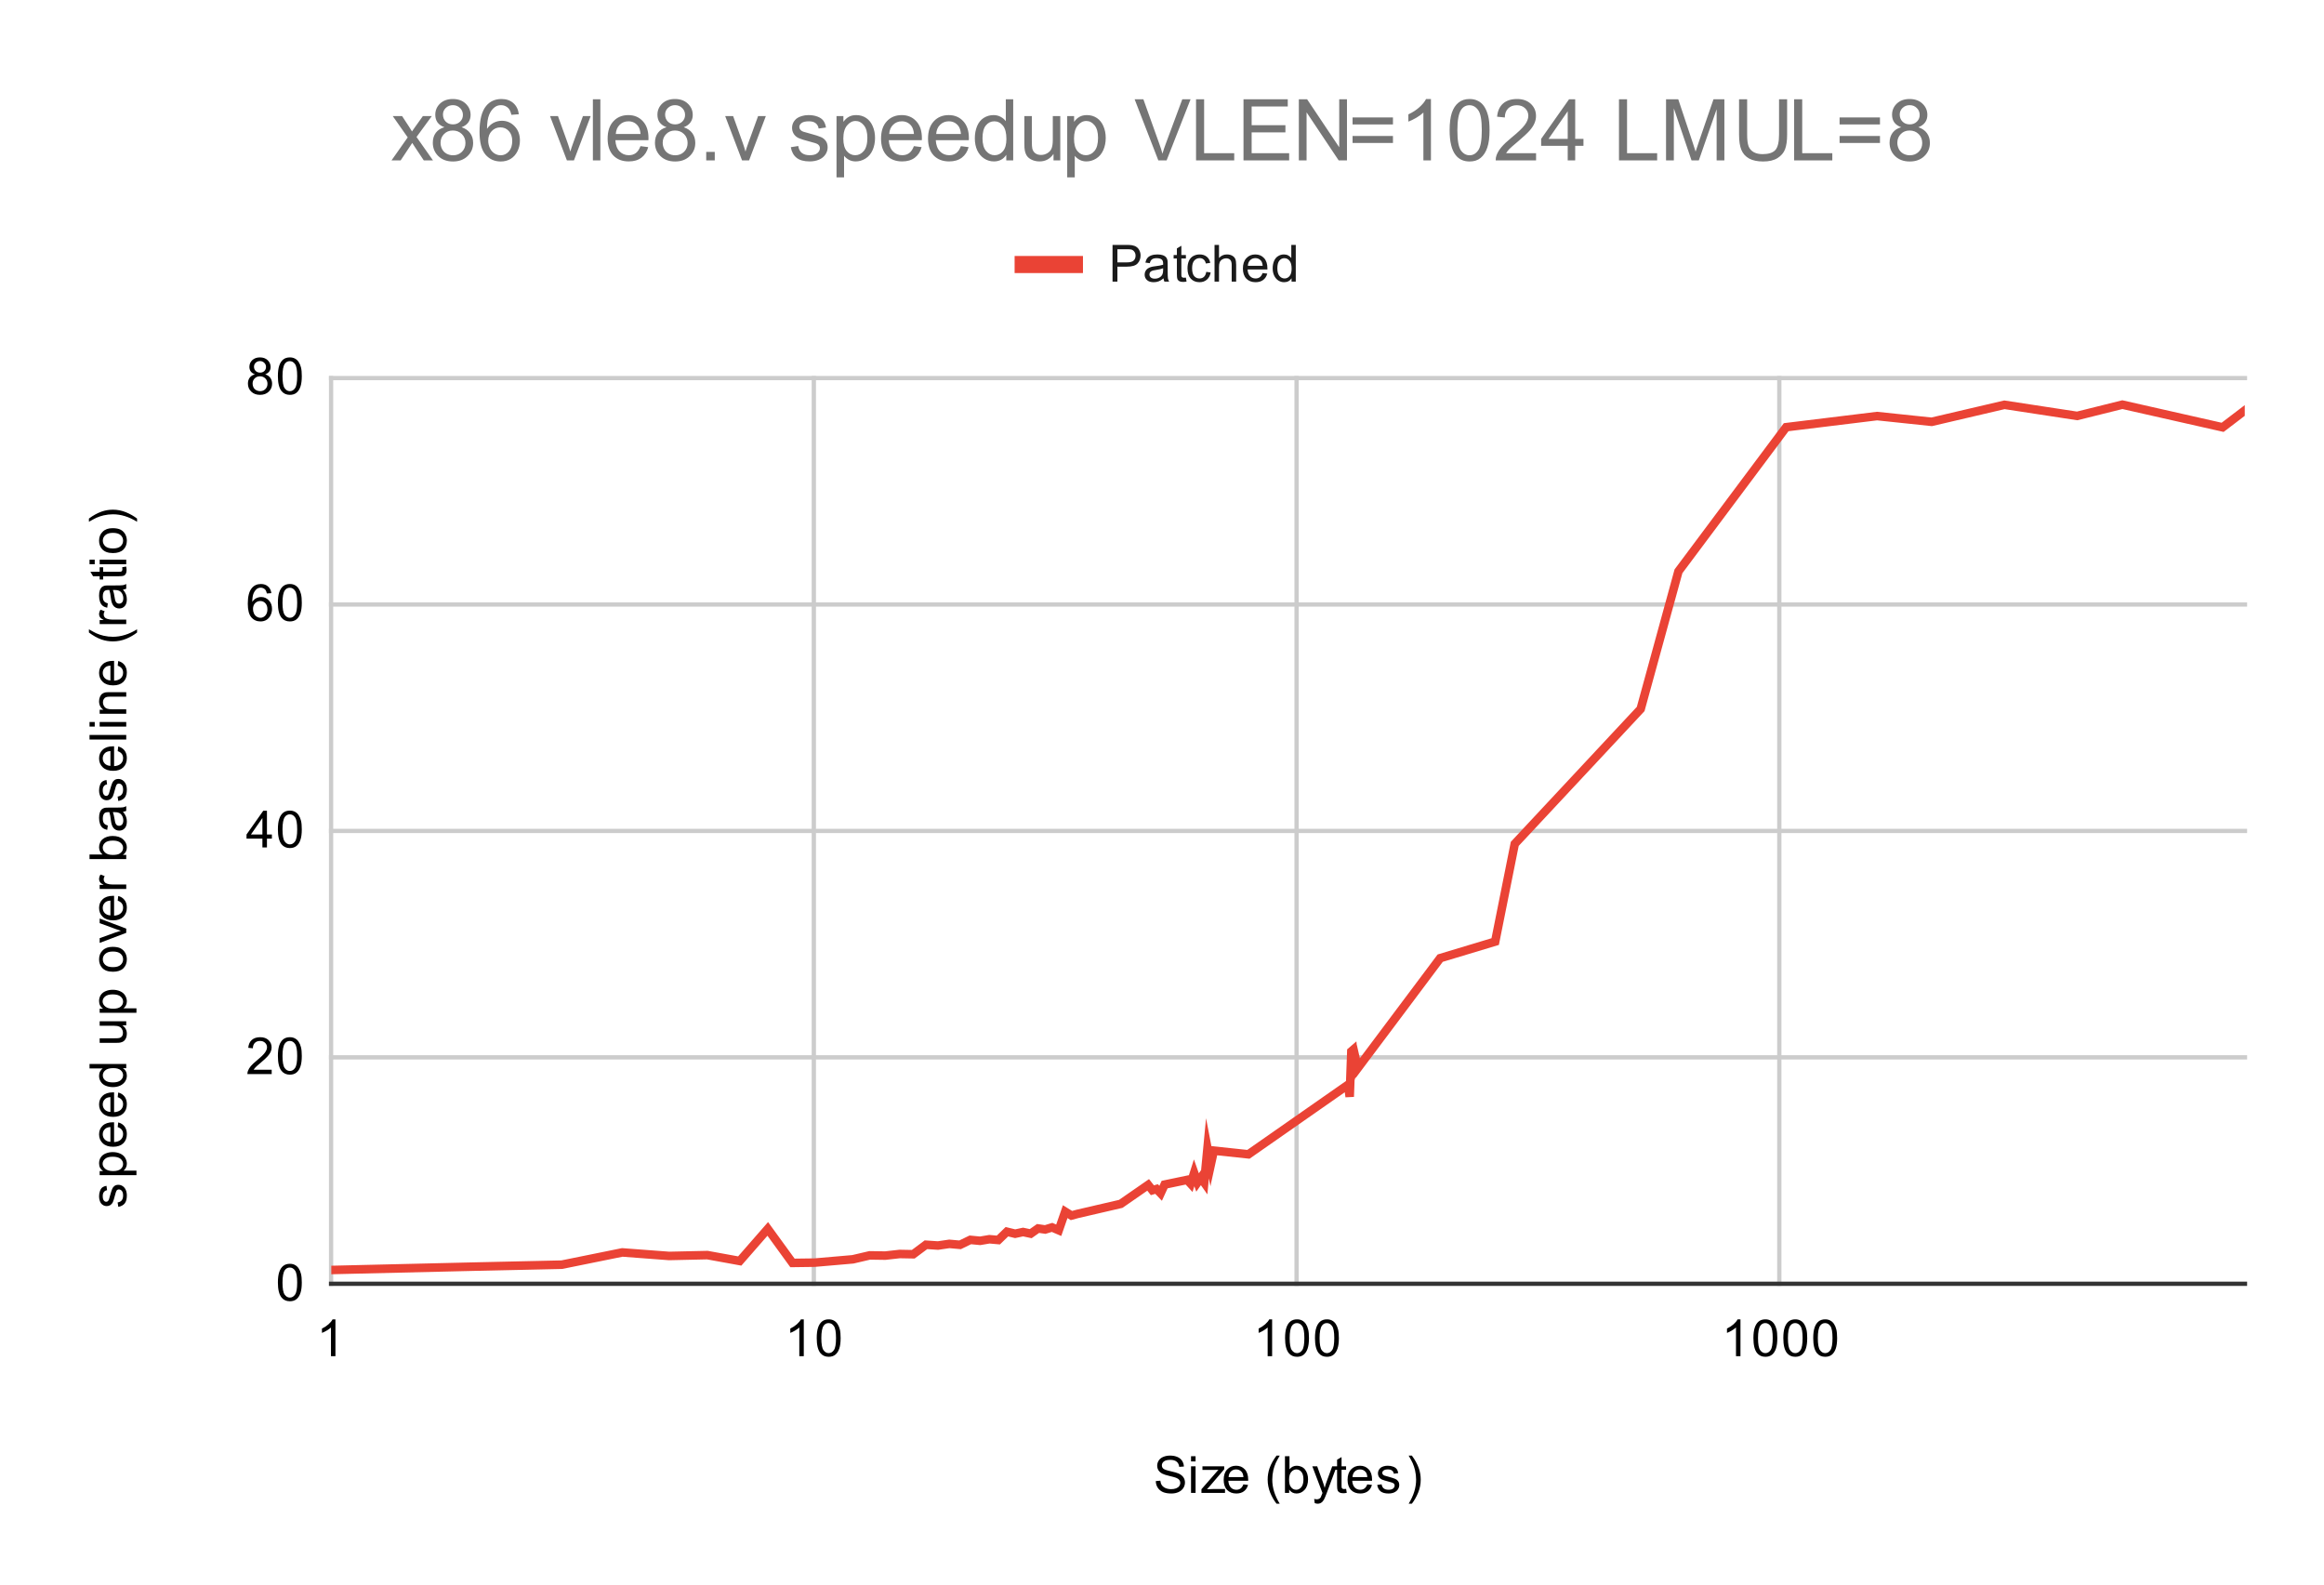<svg version="1.1" viewBox="0.0 0.0 544.0 371.0" fill="none" stroke="none" stroke-linecap="square" stroke-miterlimit="10" width="544" height="371" xmlns:xlink="http://www.w3.org/1999/xlink" xmlns="http://www.w3.org/2000/svg"><path fill="#ffffff" d="M0 0L544.0 0L544.0 371.0L0 371.0L0 0Z" fill-rule="nonzero"/><path stroke="#cccccc" stroke-width="1.0" stroke-linecap="butt" d="M77.5 88.5L77.5 300.5" fill-rule="nonzero"/><path stroke="#cccccc" stroke-width="1.0" stroke-linecap="butt" d="M190.5 88.5L190.5 300.5" fill-rule="nonzero"/><path stroke="#cccccc" stroke-width="1.0" stroke-linecap="butt" d="M303.5 88.5L303.5 300.5" fill-rule="nonzero"/><path stroke="#cccccc" stroke-width="1.0" stroke-linecap="butt" d="M416.5 88.5L416.5 300.5" fill-rule="nonzero"/><path stroke="#333333" stroke-width="1.0" stroke-linecap="butt" d="M77.5 300.5L525.5 300.5" fill-rule="nonzero"/><path stroke="#cccccc" stroke-width="1.0" stroke-linecap="butt" d="M77.5 247.5L525.5 247.5" fill-rule="nonzero"/><path stroke="#cccccc" stroke-width="1.0" stroke-linecap="butt" d="M77.5 194.5L525.5 194.5" fill-rule="nonzero"/><path stroke="#cccccc" stroke-width="1.0" stroke-linecap="butt" d="M77.5 141.5L525.5 141.5" fill-rule="nonzero"/><path stroke="#cccccc" stroke-width="1.0" stroke-linecap="butt" d="M77.5 88.5L525.5 88.5" fill-rule="nonzero"/><clipPath id="id_0"><path d="M77.55 88.283L525.45 88.283L525.45 300.45L77.55 300.45L77.55 88.283Z" clip-rule="nonzero"/></clipPath><path stroke="#ea4335" stroke-width="2.0" stroke-linecap="butt" clip-path="url(#id_0)" d="M77.55 297.272L111.605 296.468L131.526 296.024L145.661 293.159L156.624 293.986L165.582 293.788L173.155 295.167L179.716 287.654L185.503 295.618L190.679 295.55L195.362 295.145L199.637 294.772L203.57 293.853L207.211 293.906L210.6 293.526L213.771 293.586L216.75 291.363L219.558 291.551L222.215 291.158L224.735 291.381L227.132 290.22L229.417 290.441L231.601 290.072L233.692 290.256L235.698 288.313L237.625 288.783L239.479 288.384L241.266 288.766L242.99 287.552L244.656 287.792L246.267 287.302L247.827 287.972L249.339 283.615L250.805 284.526L252.229 284.14L262.343 281.795L268.761 277.353L269.753 278.607L270.726 278.319L271.68 279.319L272.616 277.281L277.885 276.18L278.711 277.075L279.523 274.525L280.322 276.791L281.108 275.681L281.882 276.785L282.644 268.791L283.394 272.711L284.133 269.337L292.227 270.197L315.552 253.912L315.937 256.72L316.32 246.1L316.699 245.773L317.076 249.557L317.449 248.394L317.82 250.028L337.122 224.278L349.993 220.4L354.571 197.53L384.048 165.955L392.894 133.727L418.103 99.994L439.381 97.391L452.159 98.736L469.198 94.754L486.214 97.356L496.802 94.719L520.269 100.028L525.45 96.082" fill-rule="nonzero"/><path fill="#000000" fill-opacity="0.0" clip-path="url(#id_0)" d="M80.55 297.272C80.55 298.929 79.207 300.272 77.55 300.272C75.893 300.272 74.55 298.929 74.55 297.272C74.55 295.615 75.893 294.272 77.55 294.272C79.207 294.272 80.55 295.615 80.55 297.272Z" fill-rule="nonzero"/><path fill="#000000" fill-opacity="0.0" clip-path="url(#id_0)" d="M114.605 296.468C114.605 298.125 113.262 299.468 111.605 299.468C109.948 299.468 108.605 298.125 108.605 296.468C108.605 294.811 109.948 293.468 111.605 293.468C113.262 293.468 114.605 294.811 114.605 296.468Z" fill-rule="nonzero"/><path fill="#000000" fill-opacity="0.0" clip-path="url(#id_0)" d="M134.526 296.024C134.526 297.681 133.183 299.024 131.526 299.024C129.87 299.024 128.526 297.681 128.526 296.024C128.526 294.368 129.87 293.024 131.526 293.024C133.183 293.024 134.526 294.368 134.526 296.024Z" fill-rule="nonzero"/><path fill="#000000" fill-opacity="0.0" clip-path="url(#id_0)" d="M148.661 293.159C148.661 294.816 147.318 296.159 145.661 296.159C144.004 296.159 142.661 294.816 142.661 293.159C142.661 291.502 144.004 290.159 145.661 290.159C147.318 290.159 148.661 291.502 148.661 293.159Z" fill-rule="nonzero"/><path fill="#000000" fill-opacity="0.0" clip-path="url(#id_0)" d="M159.624 293.986C159.624 295.643 158.281 296.986 156.624 296.986C154.967 296.986 153.624 295.643 153.624 293.986C153.624 292.329 154.967 290.986 156.624 290.986C158.281 290.986 159.624 292.329 159.624 293.986Z" fill-rule="nonzero"/><path fill="#000000" fill-opacity="0.0" clip-path="url(#id_0)" d="M168.582 293.788C168.582 295.445 167.239 296.788 165.582 296.788C163.925 296.788 162.582 295.445 162.582 293.788C162.582 292.131 163.925 290.788 165.582 290.788C167.239 290.788 168.582 292.131 168.582 293.788Z" fill-rule="nonzero"/><path fill="#000000" fill-opacity="0.0" clip-path="url(#id_0)" d="M176.155 295.167C176.155 296.824 174.812 298.167 173.155 298.167C171.499 298.167 170.155 296.824 170.155 295.167C170.155 293.51 171.499 292.167 173.155 292.167C174.812 292.167 176.155 293.51 176.155 295.167Z" fill-rule="nonzero"/><path fill="#000000" fill-opacity="0.0" clip-path="url(#id_0)" d="M182.716 287.654C182.716 289.311 181.373 290.654 179.716 290.654C178.059 290.654 176.716 289.311 176.716 287.654C176.716 285.997 178.059 284.654 179.716 284.654C181.373 284.654 182.716 285.997 182.716 287.654Z" fill-rule="nonzero"/><path fill="#000000" fill-opacity="0.0" clip-path="url(#id_0)" d="M188.503 295.618C188.503 297.275 187.16 298.618 185.503 298.618C183.846 298.618 182.503 297.275 182.503 295.618C182.503 293.961 183.846 292.618 185.503 292.618C187.16 292.618 188.503 293.961 188.503 295.618Z" fill-rule="nonzero"/><path fill="#000000" fill-opacity="0.0" clip-path="url(#id_0)" d="M193.679 295.55C193.679 297.207 192.336 298.55 190.679 298.55C189.023 298.55 187.679 297.207 187.679 295.55C187.679 293.893 189.023 292.55 190.679 292.55C192.336 292.55 193.679 293.893 193.679 295.55Z" fill-rule="nonzero"/><path fill="#000000" fill-opacity="0.0" clip-path="url(#id_0)" d="M198.362 295.145C198.362 296.802 197.019 298.145 195.362 298.145C193.705 298.145 192.362 296.802 192.362 295.145C192.362 293.489 193.705 292.145 195.362 292.145C197.019 292.145 198.362 293.489 198.362 295.145Z" fill-rule="nonzero"/><path fill="#000000" fill-opacity="0.0" clip-path="url(#id_0)" d="M202.637 294.772C202.637 296.429 201.294 297.772 199.637 297.772C197.98 297.772 196.637 296.429 196.637 294.772C196.637 293.116 197.98 291.772 199.637 291.772C201.294 291.772 202.637 293.116 202.637 294.772Z" fill-rule="nonzero"/><path fill="#000000" fill-opacity="0.0" clip-path="url(#id_0)" d="M206.57 293.853C206.57 295.51 205.227 296.853 203.57 296.853C201.913 296.853 200.57 295.51 200.57 293.853C200.57 292.196 201.913 290.853 203.57 290.853C205.227 290.853 206.57 292.196 206.57 293.853Z" fill-rule="nonzero"/><path fill="#000000" fill-opacity="0.0" clip-path="url(#id_0)" d="M210.211 293.906C210.211 295.563 208.868 296.906 207.211 296.906C205.554 296.906 204.211 295.563 204.211 293.906C204.211 292.249 205.554 290.906 207.211 290.906C208.868 290.906 210.211 292.249 210.211 293.906Z" fill-rule="nonzero"/><path fill="#000000" fill-opacity="0.0" clip-path="url(#id_0)" d="M213.6 293.526C213.6 295.183 212.257 296.526 210.6 296.526C208.944 296.526 207.6 295.183 207.6 293.526C207.6 291.869 208.944 290.526 210.6 290.526C212.257 290.526 213.6 291.869 213.6 293.526Z" fill-rule="nonzero"/><path fill="#000000" fill-opacity="0.0" clip-path="url(#id_0)" d="M216.771 293.586C216.771 295.243 215.428 296.586 213.771 296.586C212.114 296.586 210.771 295.243 210.771 293.586C210.771 291.929 212.114 290.586 213.771 290.586C215.428 290.586 216.771 291.929 216.771 293.586Z" fill-rule="nonzero"/><path fill="#000000" fill-opacity="0.0" clip-path="url(#id_0)" d="M219.75 291.363C219.75 293.019 218.407 294.363 216.75 294.363C215.093 294.363 213.75 293.019 213.75 291.363C213.75 289.706 215.093 288.363 216.75 288.363C218.407 288.363 219.75 289.706 219.75 291.363Z" fill-rule="nonzero"/><path fill="#000000" fill-opacity="0.0" clip-path="url(#id_0)" d="M222.558 291.551C222.558 293.208 221.215 294.551 219.558 294.551C217.901 294.551 216.558 293.208 216.558 291.551C216.558 289.894 217.901 288.551 219.558 288.551C221.215 288.551 222.558 289.894 222.558 291.551Z" fill-rule="nonzero"/><path fill="#000000" fill-opacity="0.0" clip-path="url(#id_0)" d="M225.215 291.158C225.215 292.815 223.871 294.158 222.215 294.158C220.558 294.158 219.215 292.815 219.215 291.158C219.215 289.501 220.558 288.158 222.215 288.158C223.871 288.158 225.215 289.501 225.215 291.158Z" fill-rule="nonzero"/><path fill="#000000" fill-opacity="0.0" clip-path="url(#id_0)" d="M227.735 291.381C227.735 293.038 226.392 294.381 224.735 294.381C223.078 294.381 221.735 293.038 221.735 291.381C221.735 289.724 223.078 288.381 224.735 288.381C226.392 288.381 227.735 289.724 227.735 291.381Z" fill-rule="nonzero"/><path fill="#000000" fill-opacity="0.0" clip-path="url(#id_0)" d="M230.132 290.22C230.132 291.877 228.789 293.22 227.132 293.22C225.475 293.22 224.132 291.877 224.132 290.22C224.132 288.563 225.475 287.22 227.132 287.22C228.789 287.22 230.132 288.563 230.132 290.22Z" fill-rule="nonzero"/><path fill="#000000" fill-opacity="0.0" clip-path="url(#id_0)" d="M232.417 290.441C232.417 292.098 231.074 293.441 229.417 293.441C227.761 293.441 226.417 292.098 226.417 290.441C226.417 288.785 227.761 287.441 229.417 287.441C231.074 287.441 232.417 288.785 232.417 290.441Z" fill-rule="nonzero"/><path fill="#000000" fill-opacity="0.0" clip-path="url(#id_0)" d="M234.601 290.072C234.601 291.729 233.258 293.072 231.601 293.072C229.945 293.072 228.601 291.729 228.601 290.072C228.601 288.415 229.945 287.072 231.601 287.072C233.258 287.072 234.601 288.415 234.601 290.072Z" fill-rule="nonzero"/><path fill="#000000" fill-opacity="0.0" clip-path="url(#id_0)" d="M236.692 290.256C236.692 291.913 235.349 293.256 233.692 293.256C232.036 293.256 230.692 291.913 230.692 290.256C230.692 288.6 232.036 287.256 233.692 287.256C235.349 287.256 236.692 288.6 236.692 290.256Z" fill-rule="nonzero"/><path fill="#000000" fill-opacity="0.0" clip-path="url(#id_0)" d="M238.698 288.313C238.698 289.97 237.355 291.313 235.698 291.313C234.041 291.313 232.698 289.97 232.698 288.313C232.698 286.656 234.041 285.313 235.698 285.313C237.355 285.313 238.698 286.656 238.698 288.313Z" fill-rule="nonzero"/><path fill="#000000" fill-opacity="0.0" clip-path="url(#id_0)" d="M240.625 288.783C240.625 290.439 239.282 291.783 237.625 291.783C235.968 291.783 234.625 290.439 234.625 288.783C234.625 287.126 235.968 285.783 237.625 285.783C239.282 285.783 240.625 287.126 240.625 288.783Z" fill-rule="nonzero"/><path fill="#000000" fill-opacity="0.0" clip-path="url(#id_0)" d="M242.479 288.384C242.479 290.041 241.136 291.384 239.479 291.384C237.822 291.384 236.479 290.041 236.479 288.384C236.479 286.728 237.822 285.384 239.479 285.384C241.136 285.384 242.479 286.728 242.479 288.384Z" fill-rule="nonzero"/><path fill="#000000" fill-opacity="0.0" clip-path="url(#id_0)" d="M244.266 288.766C244.266 290.422 242.923 291.766 241.266 291.766C239.609 291.766 238.266 290.422 238.266 288.766C238.266 287.109 239.609 285.766 241.266 285.766C242.923 285.766 244.266 287.109 244.266 288.766Z" fill-rule="nonzero"/><path fill="#000000" fill-opacity="0.0" clip-path="url(#id_0)" d="M245.99 287.552C245.99 289.209 244.647 290.552 242.99 290.552C241.333 290.552 239.99 289.209 239.99 287.552C239.99 285.895 241.333 284.552 242.99 284.552C244.647 284.552 245.99 285.895 245.99 287.552Z" fill-rule="nonzero"/><path fill="#000000" fill-opacity="0.0" clip-path="url(#id_0)" d="M247.656 287.792C247.656 289.449 246.313 290.792 244.656 290.792C242.999 290.792 241.656 289.449 241.656 287.792C241.656 286.135 242.999 284.792 244.656 284.792C246.313 284.792 247.656 286.135 247.656 287.792Z" fill-rule="nonzero"/><path fill="#000000" fill-opacity="0.0" clip-path="url(#id_0)" d="M249.267 287.302C249.267 288.959 247.924 290.302 246.267 290.302C244.61 290.302 243.267 288.959 243.267 287.302C243.267 285.645 244.61 284.302 246.267 284.302C247.924 284.302 249.267 285.645 249.267 287.302Z" fill-rule="nonzero"/><path fill="#000000" fill-opacity="0.0" clip-path="url(#id_0)" d="M250.827 287.972C250.827 289.629 249.483 290.972 247.827 290.972C246.17 290.972 244.827 289.629 244.827 287.972C244.827 286.316 246.17 284.972 247.827 284.972C249.483 284.972 250.827 286.316 250.827 287.972Z" fill-rule="nonzero"/><path fill="#000000" fill-opacity="0.0" clip-path="url(#id_0)" d="M252.339 283.615C252.339 285.272 250.995 286.615 249.339 286.615C247.682 286.615 246.339 285.272 246.339 283.615C246.339 281.959 247.682 280.615 249.339 280.615C250.995 280.615 252.339 281.959 252.339 283.615Z" fill-rule="nonzero"/><path fill="#000000" fill-opacity="0.0" clip-path="url(#id_0)" d="M253.805 284.526C253.805 286.182 252.462 287.526 250.805 287.526C249.148 287.526 247.805 286.182 247.805 284.526C247.805 282.869 249.148 281.526 250.805 281.526C252.462 281.526 253.805 282.869 253.805 284.526Z" fill-rule="nonzero"/><path fill="#000000" fill-opacity="0.0" clip-path="url(#id_0)" d="M255.229 284.14C255.229 285.797 253.886 287.14 252.229 287.14C250.573 287.14 249.229 285.797 249.229 284.14C249.229 282.484 250.573 281.14 252.229 281.14C253.886 281.14 255.229 282.484 255.229 284.14Z" fill-rule="nonzero"/><path fill="#000000" fill-opacity="0.0" clip-path="url(#id_0)" d="M265.343 281.795C265.343 283.452 264 284.795 262.343 284.795C260.686 284.795 259.343 283.452 259.343 281.795C259.343 280.138 260.686 278.795 262.343 278.795C264 278.795 265.343 280.138 265.343 281.795Z" fill-rule="nonzero"/><path fill="#000000" fill-opacity="0.0" clip-path="url(#id_0)" d="M271.761 277.353C271.761 279.01 270.418 280.353 268.761 280.353C267.104 280.353 265.761 279.01 265.761 277.353C265.761 275.696 267.104 274.353 268.761 274.353C270.418 274.353 271.761 275.696 271.761 277.353Z" fill-rule="nonzero"/><path fill="#000000" fill-opacity="0.0" clip-path="url(#id_0)" d="M272.753 278.607C272.753 280.264 271.41 281.607 269.753 281.607C268.097 281.607 266.753 280.264 266.753 278.607C266.753 276.95 268.097 275.607 269.753 275.607C271.41 275.607 272.753 276.95 272.753 278.607Z" fill-rule="nonzero"/><path fill="#000000" fill-opacity="0.0" clip-path="url(#id_0)" d="M273.726 278.319C273.726 279.976 272.383 281.319 270.726 281.319C269.069 281.319 267.726 279.976 267.726 278.319C267.726 276.662 269.069 275.319 270.726 275.319C272.383 275.319 273.726 276.662 273.726 278.319Z" fill-rule="nonzero"/><path fill="#000000" fill-opacity="0.0" clip-path="url(#id_0)" d="M274.68 279.319C274.68 280.976 273.337 282.319 271.68 282.319C270.024 282.319 268.68 280.976 268.68 279.319C268.68 277.662 270.024 276.319 271.68 276.319C273.337 276.319 274.68 277.662 274.68 279.319Z" fill-rule="nonzero"/><path fill="#000000" fill-opacity="0.0" clip-path="url(#id_0)" d="M275.616 277.281C275.616 278.938 274.273 280.281 272.616 280.281C270.959 280.281 269.616 278.938 269.616 277.281C269.616 275.624 270.959 274.281 272.616 274.281C274.273 274.281 275.616 275.624 275.616 277.281Z" fill-rule="nonzero"/><path fill="#000000" fill-opacity="0.0" clip-path="url(#id_0)" d="M280.885 276.18C280.885 277.837 279.542 279.18 277.885 279.18C276.228 279.18 274.885 277.837 274.885 276.18C274.885 274.523 276.228 273.18 277.885 273.18C279.542 273.18 280.885 274.523 280.885 276.18Z" fill-rule="nonzero"/><path fill="#000000" fill-opacity="0.0" clip-path="url(#id_0)" d="M281.711 277.075C281.711 278.732 280.368 280.075 278.711 280.075C277.054 280.075 275.711 278.732 275.711 277.075C275.711 275.419 277.054 274.075 278.711 274.075C280.368 274.075 281.711 275.419 281.711 277.075Z" fill-rule="nonzero"/><path fill="#000000" fill-opacity="0.0" clip-path="url(#id_0)" d="M282.523 274.525C282.523 276.181 281.18 277.525 279.523 277.525C277.866 277.525 276.523 276.181 276.523 274.525C276.523 272.868 277.866 271.525 279.523 271.525C281.18 271.525 282.523 272.868 282.523 274.525Z" fill-rule="nonzero"/><path fill="#000000" fill-opacity="0.0" clip-path="url(#id_0)" d="M283.322 276.791C283.322 278.448 281.979 279.791 280.322 279.791C278.665 279.791 277.322 278.448 277.322 276.791C277.322 275.135 278.665 273.791 280.322 273.791C281.979 273.791 283.322 275.135 283.322 276.791Z" fill-rule="nonzero"/><path fill="#000000" fill-opacity="0.0" clip-path="url(#id_0)" d="M284.108 275.681C284.108 277.337 282.765 278.681 281.108 278.681C279.451 278.681 278.108 277.337 278.108 275.681C278.108 274.024 279.451 272.681 281.108 272.681C282.765 272.681 284.108 274.024 284.108 275.681Z" fill-rule="nonzero"/><path fill="#000000" fill-opacity="0.0" clip-path="url(#id_0)" d="M284.882 276.785C284.882 278.442 283.539 279.785 281.882 279.785C280.225 279.785 278.882 278.442 278.882 276.785C278.882 275.128 280.225 273.785 281.882 273.785C283.539 273.785 284.882 275.128 284.882 276.785Z" fill-rule="nonzero"/><path fill="#000000" fill-opacity="0.0" clip-path="url(#id_0)" d="M285.644 268.791C285.644 270.448 284.301 271.791 282.644 271.791C280.987 271.791 279.644 270.448 279.644 268.791C279.644 267.134 280.987 265.791 282.644 265.791C284.301 265.791 285.644 267.134 285.644 268.791Z" fill-rule="nonzero"/><path fill="#000000" fill-opacity="0.0" clip-path="url(#id_0)" d="M286.394 272.711C286.394 274.368 285.051 275.711 283.394 275.711C281.737 275.711 280.394 274.368 280.394 272.711C280.394 271.054 281.737 269.711 283.394 269.711C285.051 269.711 286.394 271.054 286.394 272.711Z" fill-rule="nonzero"/><path fill="#000000" fill-opacity="0.0" clip-path="url(#id_0)" d="M287.133 269.337C287.133 270.994 285.79 272.337 284.133 272.337C282.476 272.337 281.133 270.994 281.133 269.337C281.133 267.681 282.476 266.337 284.133 266.337C285.79 266.337 287.133 267.681 287.133 269.337Z" fill-rule="nonzero"/><path fill="#000000" fill-opacity="0.0" clip-path="url(#id_0)" d="M295.227 270.197C295.227 271.853 293.884 273.197 292.227 273.197C290.57 273.197 289.227 271.853 289.227 270.197C289.227 268.54 290.57 267.197 292.227 267.197C293.884 267.197 295.227 268.54 295.227 270.197Z" fill-rule="nonzero"/><path fill="#000000" fill-opacity="0.0" clip-path="url(#id_0)" d="M318.552 253.912C318.552 255.569 317.209 256.912 315.552 256.912C313.895 256.912 312.552 255.569 312.552 253.912C312.552 252.255 313.895 250.912 315.552 250.912C317.209 250.912 318.552 252.255 318.552 253.912Z" fill-rule="nonzero"/><path fill="#000000" fill-opacity="0.0" clip-path="url(#id_0)" d="M318.937 256.72C318.937 258.377 317.594 259.72 315.937 259.72C314.28 259.72 312.937 258.377 312.937 256.72C312.937 255.063 314.28 253.72 315.937 253.72C317.594 253.72 318.937 255.063 318.937 256.72Z" fill-rule="nonzero"/><path fill="#000000" fill-opacity="0.0" clip-path="url(#id_0)" d="M319.32 246.1C319.32 247.757 317.976 249.1 316.32 249.1C314.663 249.1 313.32 247.757 313.32 246.1C313.32 244.444 314.663 243.1 316.32 243.1C317.976 243.1 319.32 244.444 319.32 246.1Z" fill-rule="nonzero"/><path fill="#000000" fill-opacity="0.0" clip-path="url(#id_0)" d="M319.699 245.773C319.699 247.43 318.356 248.773 316.699 248.773C315.042 248.773 313.699 247.43 313.699 245.773C313.699 244.117 315.042 242.773 316.699 242.773C318.356 242.773 319.699 244.117 319.699 245.773Z" fill-rule="nonzero"/><path fill="#000000" fill-opacity="0.0" clip-path="url(#id_0)" d="M320.076 249.557C320.076 251.214 318.732 252.557 317.076 252.557C315.419 252.557 314.076 251.214 314.076 249.557C314.076 247.9 315.419 246.557 317.076 246.557C318.732 246.557 320.076 247.9 320.076 249.557Z" fill-rule="nonzero"/><path fill="#000000" fill-opacity="0.0" clip-path="url(#id_0)" d="M320.449 248.394C320.449 250.051 319.106 251.394 317.449 251.394C315.792 251.394 314.449 250.051 314.449 248.394C314.449 246.738 315.792 245.394 317.449 245.394C319.106 245.394 320.449 246.738 320.449 248.394Z" fill-rule="nonzero"/><path fill="#000000" fill-opacity="0.0" clip-path="url(#id_0)" d="M320.82 250.028C320.82 251.685 319.477 253.028 317.82 253.028C316.163 253.028 314.82 251.685 314.82 250.028C314.82 248.371 316.163 247.028 317.82 247.028C319.477 247.028 320.82 248.371 320.82 250.028Z" fill-rule="nonzero"/><path fill="#000000" fill-opacity="0.0" clip-path="url(#id_0)" d="M340.122 224.278C340.122 225.935 338.778 227.278 337.122 227.278C335.465 227.278 334.122 225.935 334.122 224.278C334.122 222.621 335.465 221.278 337.122 221.278C338.778 221.278 340.122 222.621 340.122 224.278Z" fill-rule="nonzero"/><path fill="#000000" fill-opacity="0.0" clip-path="url(#id_0)" d="M352.993 220.4C352.993 222.057 351.649 223.4 349.993 223.4C348.336 223.4 346.993 222.057 346.993 220.4C346.993 218.744 348.336 217.4 349.993 217.4C351.649 217.4 352.993 218.744 352.993 220.4Z" fill-rule="nonzero"/><path fill="#000000" fill-opacity="0.0" clip-path="url(#id_0)" d="M357.571 197.53C357.571 199.187 356.227 200.53 354.571 200.53C352.914 200.53 351.571 199.187 351.571 197.53C351.571 195.873 352.914 194.53 354.571 194.53C356.227 194.53 357.571 195.873 357.571 197.53Z" fill-rule="nonzero"/><path fill="#000000" fill-opacity="0.0" clip-path="url(#id_0)" d="M387.048 165.955C387.048 167.612 385.705 168.955 384.048 168.955C382.391 168.955 381.048 167.612 381.048 165.955C381.048 164.298 382.391 162.955 384.048 162.955C385.705 162.955 387.048 164.298 387.048 165.955Z" fill-rule="nonzero"/><path fill="#000000" fill-opacity="0.0" clip-path="url(#id_0)" d="M395.894 133.727C395.894 135.384 394.55 136.727 392.894 136.727C391.237 136.727 389.894 135.384 389.894 133.727C389.894 132.07 391.237 130.727 392.894 130.727C394.55 130.727 395.894 132.07 395.894 133.727Z" fill-rule="nonzero"/><path fill="#000000" fill-opacity="0.0" clip-path="url(#id_0)" d="M421.103 99.994C421.103 101.651 419.76 102.994 418.103 102.994C416.446 102.994 415.103 101.651 415.103 99.994C415.103 98.337 416.446 96.994 418.103 96.994C419.76 96.994 421.103 98.337 421.103 99.994Z" fill-rule="nonzero"/><path fill="#000000" fill-opacity="0.0" clip-path="url(#id_0)" d="M442.381 97.391C442.381 99.048 441.038 100.391 439.381 100.391C437.724 100.391 436.381 99.048 436.381 97.391C436.381 95.734 437.724 94.391 439.381 94.391C441.038 94.391 442.381 95.734 442.381 97.391Z" fill-rule="nonzero"/><path fill="#000000" fill-opacity="0.0" clip-path="url(#id_0)" d="M455.159 98.736C455.159 100.393 453.815 101.736 452.159 101.736C450.502 101.736 449.159 100.393 449.159 98.736C449.159 97.079 450.502 95.736 452.159 95.736C453.815 95.736 455.159 97.079 455.159 98.736Z" fill-rule="nonzero"/><path fill="#000000" fill-opacity="0.0" clip-path="url(#id_0)" d="M472.198 94.754C472.198 96.411 470.855 97.754 469.198 97.754C467.541 97.754 466.198 96.411 466.198 94.754C466.198 93.098 467.541 91.754 469.198 91.754C470.855 91.754 472.198 93.098 472.198 94.754Z" fill-rule="nonzero"/><path fill="#000000" fill-opacity="0.0" clip-path="url(#id_0)" d="M489.214 97.356C489.214 99.013 487.871 100.356 486.214 100.356C484.557 100.356 483.214 99.013 483.214 97.356C483.214 95.699 484.557 94.356 486.214 94.356C487.871 94.356 489.214 95.699 489.214 97.356Z" fill-rule="nonzero"/><path fill="#000000" fill-opacity="0.0" clip-path="url(#id_0)" d="M499.802 94.719C499.802 96.376 498.459 97.719 496.802 97.719C495.145 97.719 493.802 96.376 493.802 94.719C493.802 93.062 495.145 91.719 496.802 91.719C498.459 91.719 499.802 93.062 499.802 94.719Z" fill-rule="nonzero"/><path fill="#000000" fill-opacity="0.0" clip-path="url(#id_0)" d="M523.269 100.028C523.269 101.685 521.926 103.028 520.269 103.028C518.612 103.028 517.269 101.685 517.269 100.028C517.269 98.371 518.612 97.028 520.269 97.028C521.926 97.028 523.269 98.371 523.269 100.028Z" fill-rule="nonzero"/><path fill="#000000" fill-opacity="0.0" clip-path="url(#id_0)" d="M528.45 96.082C528.45 97.738 527.107 99.082 525.45 99.082C523.793 99.082 522.45 97.738 522.45 96.082C522.45 94.425 523.793 93.082 525.45 93.082C527.107 93.082 528.45 94.425 528.45 96.082Z" fill-rule="nonzero"/><path fill="#000000" d="M270.547 346.684L271.609 346.591Q271.688 347.247 271.969 347.653Q272.25 348.059 272.828 348.325Q273.422 348.575 274.156 348.575Q274.797 348.575 275.297 348.387Q275.797 348.184 276.031 347.856Q276.281 347.512 276.281 347.122Q276.281 346.716 276.047 346.419Q275.812 346.106 275.281 345.903Q274.922 345.762 273.734 345.481Q272.562 345.2 272.094 344.95Q271.469 344.622 271.172 344.153Q270.875 343.669 270.875 343.075Q270.875 342.434 271.234 341.872Q271.609 341.294 272.312 341.012Q273.031 340.716 273.891 340.716Q274.844 340.716 275.578 341.028Q276.312 341.325 276.703 341.934Q277.094 342.528 277.125 343.278L276.031 343.356Q275.938 342.544 275.422 342.137Q274.922 341.716 273.938 341.716Q272.906 341.716 272.438 342.091Q271.969 342.466 271.969 342.997Q271.969 343.466 272.297 343.762Q272.625 344.059 274.0 344.372Q275.391 344.684 275.906 344.919Q276.656 345.278 277.016 345.809Q277.375 346.325 277.375 347.028Q277.375 347.716 276.984 348.325Q276.594 348.919 275.859 349.262Q275.125 349.591 274.203 349.591Q273.031 349.591 272.234 349.262Q271.453 348.919 271.0 348.231Q270.562 347.544 270.547 346.684ZM278.797 342.075L278.797 340.856L279.859 340.856L279.859 342.075L278.797 342.075ZM278.797 349.45L278.797 343.231L279.859 343.231L279.859 349.45L278.797 349.45ZM281.234 349.45L281.234 348.591L285.203 344.044Q284.516 344.075 284.0 344.075L281.469 344.075L281.469 343.231L286.562 343.231L286.562 343.919L283.188 347.872L282.531 348.591Q283.25 348.544 283.859 348.544L286.75 348.544L286.75 349.45L281.234 349.45ZM291.047 347.45L292.141 347.575Q291.891 348.528 291.188 349.059Q290.484 349.591 289.406 349.591Q288.047 349.591 287.234 348.747Q286.438 347.903 286.438 346.387Q286.438 344.825 287.25 343.966Q288.062 343.091 289.344 343.091Q290.594 343.091 291.375 343.934Q292.172 344.778 292.172 346.325Q292.172 346.419 292.172 346.606L287.531 346.606Q287.594 347.637 288.109 348.184Q288.625 348.716 289.406 348.716Q289.984 348.716 290.391 348.419Q290.812 348.106 291.047 347.45ZM287.594 345.747L291.062 345.747Q291.0 344.95 290.672 344.559Q290.156 343.95 289.359 343.95Q288.625 343.95 288.125 344.434Q287.641 344.919 287.594 345.747ZM298.812 351.981Q297.938 350.872 297.328 349.403Q296.734 347.919 296.734 346.341Q296.734 344.95 297.172 343.669Q297.703 342.184 298.812 340.716L299.562 340.716Q298.859 341.934 298.625 342.45Q298.266 343.262 298.062 344.137Q297.812 345.231 297.812 346.341Q297.812 349.169 299.562 351.981L298.812 351.981ZM301.766 349.45L300.781 349.45L300.781 340.856L301.844 340.856L301.844 343.919Q302.516 343.091 303.547 343.091Q304.125 343.091 304.625 343.325Q305.141 343.544 305.469 343.966Q305.812 344.387 306.0 344.981Q306.188 345.575 306.188 346.247Q306.188 347.841 305.391 348.716Q304.594 349.591 303.5 349.591Q302.391 349.591 301.766 348.669L301.766 349.45ZM301.75 346.294Q301.75 347.403 302.062 347.903Q302.562 348.716 303.406 348.716Q304.094 348.716 304.594 348.122Q305.109 347.528 305.109 346.325Q305.109 345.106 304.625 344.528Q304.141 343.95 303.453 343.95Q302.766 343.95 302.25 344.559Q301.75 345.153 301.75 346.294ZM307.75 351.841L307.625 350.856Q307.969 350.95 308.234 350.95Q308.578 350.95 308.781 350.825Q309.0 350.716 309.141 350.512Q309.234 350.341 309.469 349.716Q309.484 349.637 309.562 349.466L307.188 343.231L308.328 343.231L309.625 346.825Q309.875 347.512 310.078 348.278Q310.266 347.544 310.516 346.856L311.844 343.231L312.891 343.231L310.531 349.559Q310.141 350.575 309.938 350.966Q309.656 351.497 309.281 351.731Q308.922 351.981 308.422 351.981Q308.125 351.981 307.75 351.841ZM315.094 348.512L315.25 349.434Q314.797 349.528 314.453 349.528Q313.875 349.528 313.562 349.356Q313.25 349.169 313.109 348.872Q312.984 348.575 312.984 347.622L312.984 344.044L312.219 344.044L312.219 343.231L312.984 343.231L312.984 341.684L314.031 341.059L314.031 343.231L315.094 343.231L315.094 344.044L314.031 344.044L314.031 347.684Q314.031 348.137 314.078 348.262Q314.141 348.387 314.266 348.466Q314.391 348.544 314.625 348.544Q314.812 348.544 315.094 348.512ZM320.047 347.45L321.141 347.575Q320.891 348.528 320.188 349.059Q319.484 349.591 318.406 349.591Q317.047 349.591 316.234 348.747Q315.438 347.903 315.438 346.387Q315.438 344.825 316.25 343.966Q317.062 343.091 318.344 343.091Q319.594 343.091 320.375 343.934Q321.172 344.778 321.172 346.325Q321.172 346.419 321.172 346.606L316.531 346.606Q316.594 347.637 317.109 348.184Q317.625 348.716 318.406 348.716Q318.984 348.716 319.391 348.419Q319.812 348.106 320.047 347.45ZM316.594 345.747L320.062 345.747Q320.0 344.95 319.672 344.559Q319.156 343.95 318.359 343.95Q317.625 343.95 317.125 344.434Q316.641 344.919 316.594 345.747ZM322.375 347.591L323.406 347.434Q323.5 348.059 323.891 348.387Q324.297 348.716 325.031 348.716Q325.75 348.716 326.094 348.434Q326.453 348.137 326.453 347.731Q326.453 347.372 326.141 347.169Q325.922 347.028 325.062 346.809Q323.906 346.512 323.453 346.309Q323.016 346.091 322.781 345.716Q322.547 345.341 322.547 344.872Q322.547 344.466 322.734 344.106Q322.922 343.747 323.25 343.512Q323.5 343.341 323.922 343.216Q324.344 343.091 324.844 343.091Q325.562 343.091 326.109 343.309Q326.672 343.512 326.938 343.872Q327.203 344.231 327.297 344.825L326.266 344.966Q326.203 344.497 325.859 344.231Q325.531 343.95 324.906 343.95Q324.188 343.95 323.875 344.2Q323.562 344.434 323.562 344.762Q323.562 344.966 323.688 345.122Q323.828 345.294 324.094 345.403Q324.25 345.466 325.031 345.669Q326.156 345.981 326.594 346.169Q327.031 346.356 327.281 346.716Q327.531 347.075 327.531 347.622Q327.531 348.153 327.219 348.622Q326.922 349.075 326.344 349.341Q325.766 349.591 325.031 349.591Q323.812 349.591 323.172 349.091Q322.547 348.575 322.375 347.591ZM330.484 351.981L329.734 351.981Q331.484 349.169 331.484 346.341Q331.484 345.247 331.234 344.153Q331.031 343.278 330.672 342.466Q330.438 341.95 329.734 340.716L330.484 340.716Q331.578 342.184 332.109 343.669Q332.562 344.95 332.562 346.341Q332.562 347.919 331.953 349.403Q331.344 350.872 330.484 351.981Z" fill-rule="nonzero"/><path fill="#000000" d="M27.691 282.492L27.534 281.46Q28.159 281.367 28.488 280.976Q28.816 280.57 28.816 279.835Q28.816 279.117 28.534 278.773Q28.238 278.414 27.831 278.414Q27.472 278.414 27.269 278.726Q27.128 278.945 26.909 279.804Q26.613 280.96 26.409 281.414Q26.191 281.851 25.816 282.085Q25.441 282.32 24.972 282.32Q24.566 282.32 24.206 282.132Q23.847 281.945 23.613 281.617Q23.441 281.367 23.316 280.945Q23.191 280.523 23.191 280.023Q23.191 279.304 23.409 278.757Q23.613 278.195 23.972 277.929Q24.331 277.664 24.925 277.57L25.066 278.601Q24.597 278.664 24.331 279.007Q24.05 279.335 24.05 279.96Q24.05 280.679 24.3 280.992Q24.534 281.304 24.863 281.304Q25.066 281.304 25.222 281.179Q25.394 281.039 25.503 280.773Q25.566 280.617 25.769 279.835Q26.081 278.71 26.269 278.273Q26.456 277.835 26.816 277.585Q27.175 277.335 27.722 277.335Q28.253 277.335 28.722 277.648Q29.175 277.945 29.441 278.523Q29.691 279.101 29.691 279.835Q29.691 281.054 29.191 281.695Q28.675 282.32 27.691 282.492ZM31.941 275.07L23.331 275.07L23.331 274.117L24.128 274.117Q23.659 273.773 23.425 273.351Q23.191 272.914 23.191 272.304Q23.191 271.507 23.597 270.898Q24.003 270.289 24.753 269.992Q25.503 269.679 26.394 269.679Q27.347 269.679 28.113 270.023Q28.878 270.351 29.284 271.007Q29.691 271.664 29.691 272.382Q29.691 272.914 29.472 273.335Q29.238 273.757 28.909 274.023L31.941 274.023L31.941 275.07ZM26.472 274.117Q27.675 274.117 28.253 273.632Q28.816 273.148 28.816 272.46Q28.816 271.757 28.222 271.257Q27.628 270.757 26.378 270.757Q25.191 270.757 24.613 271.242Q24.019 271.726 24.019 272.414Q24.019 273.085 24.644 273.601Q25.269 274.117 26.472 274.117ZM27.55 263.82L27.675 262.726Q28.628 262.976 29.159 263.679Q29.691 264.382 29.691 265.46Q29.691 266.82 28.847 267.632Q28.003 268.429 26.488 268.429Q24.925 268.429 24.066 267.617Q23.191 266.804 23.191 265.523Q23.191 264.273 24.034 263.492Q24.878 262.695 26.425 262.695Q26.519 262.695 26.706 262.695L26.706 267.335Q27.738 267.273 28.284 266.757Q28.816 266.242 28.816 265.46Q28.816 264.882 28.519 264.476Q28.206 264.054 27.55 263.82ZM25.847 267.273L25.847 263.804Q25.05 263.867 24.659 264.195Q24.05 264.71 24.05 265.507Q24.05 266.242 24.534 266.742Q25.019 267.226 25.847 267.273ZM27.55 256.82L27.675 255.726Q28.628 255.976 29.159 256.679Q29.691 257.382 29.691 258.46Q29.691 259.82 28.847 260.632Q28.003 261.429 26.488 261.429Q24.925 261.429 24.066 260.617Q23.191 259.804 23.191 258.523Q23.191 257.273 24.034 256.492Q24.878 255.695 26.425 255.695Q26.519 255.695 26.706 255.695L26.706 260.335Q27.738 260.273 28.284 259.757Q28.816 259.242 28.816 258.46Q28.816 257.882 28.519 257.476Q28.206 257.054 27.55 256.82ZM25.847 260.273L25.847 256.804Q25.05 256.867 24.659 257.195Q24.05 257.71 24.05 258.507Q24.05 259.242 24.534 259.742Q25.019 260.226 25.847 260.273ZM29.55 250.039L28.769 250.039Q29.691 250.632 29.691 251.773Q29.691 252.523 29.284 253.148Q28.863 253.773 28.128 254.117Q27.394 254.46 26.441 254.46Q25.519 254.46 24.753 254.148Q23.988 253.835 23.597 253.21Q23.191 252.585 23.191 251.82Q23.191 251.257 23.425 250.82Q23.659 250.382 24.034 250.101L20.956 250.101L20.956 249.054L29.55 249.054L29.55 250.039ZM26.441 253.367Q27.644 253.367 28.238 252.867Q28.816 252.367 28.816 251.679Q28.816 250.992 28.253 250.507Q27.691 250.023 26.534 250.023Q25.253 250.023 24.659 250.523Q24.066 251.007 24.066 251.726Q24.066 252.429 24.644 252.898Q25.206 253.367 26.441 253.367ZM29.55 239.992L28.628 239.992Q29.691 240.726 29.691 241.976Q29.691 242.523 29.488 243.007Q29.269 243.476 28.956 243.71Q28.628 243.945 28.159 244.039Q27.863 244.101 27.175 244.101L23.331 244.101L23.331 243.039L26.784 243.039Q27.597 243.039 27.894 242.976Q28.3 242.882 28.55 242.57Q28.784 242.242 28.784 241.757Q28.784 241.289 28.55 240.882Q28.3 240.46 27.878 240.289Q27.456 240.101 26.659 240.101L23.331 240.101L23.331 239.054L29.55 239.054L29.55 239.992ZM31.941 237.07L23.331 237.07L23.331 236.117L24.128 236.117Q23.659 235.773 23.425 235.351Q23.191 234.914 23.191 234.304Q23.191 233.507 23.597 232.898Q24.003 232.289 24.753 231.992Q25.503 231.679 26.394 231.679Q27.347 231.679 28.113 232.023Q28.878 232.351 29.284 233.007Q29.691 233.664 29.691 234.382Q29.691 234.914 29.472 235.335Q29.238 235.757 28.909 236.023L31.941 236.023L31.941 237.07ZM26.472 236.117Q27.675 236.117 28.253 235.632Q28.816 235.148 28.816 234.46Q28.816 233.757 28.222 233.257Q27.628 232.757 26.378 232.757Q25.191 232.757 24.613 233.242Q24.019 233.726 24.019 234.414Q24.019 235.085 24.644 235.601Q25.269 236.117 26.472 236.117ZM26.441 227.46Q24.706 227.46 23.878 226.507Q23.191 225.71 23.191 224.554Q23.191 223.273 24.034 222.46Q24.863 221.632 26.347 221.632Q27.55 221.632 28.238 221.992Q28.925 222.351 29.316 223.054Q29.691 223.742 29.691 224.554Q29.691 225.851 28.863 226.664Q28.019 227.46 26.441 227.46ZM26.441 226.382Q27.628 226.382 28.222 225.867Q28.816 225.335 28.816 224.554Q28.816 223.757 28.222 223.242Q27.628 222.726 26.409 222.726Q25.253 222.726 24.659 223.257Q24.066 223.773 24.066 224.554Q24.066 225.335 24.659 225.867Q25.238 226.382 26.441 226.382ZM29.55 218.351L23.331 220.71L23.331 219.601L27.05 218.257Q27.659 218.054 28.3 217.867Q27.816 217.726 27.128 217.476L23.331 216.085L23.331 215.007L29.55 217.367L29.55 218.351ZM27.55 210.82L27.675 209.726Q28.628 209.976 29.159 210.679Q29.691 211.382 29.691 212.46Q29.691 213.82 28.847 214.632Q28.003 215.429 26.488 215.429Q24.925 215.429 24.066 214.617Q23.191 213.804 23.191 212.523Q23.191 211.273 24.034 210.492Q24.878 209.695 26.425 209.695Q26.519 209.695 26.706 209.695L26.706 214.335Q27.738 214.273 28.284 213.757Q28.816 213.242 28.816 212.46Q28.816 211.882 28.519 211.476Q28.206 211.054 27.55 210.82ZM25.847 214.273L25.847 210.804Q25.05 210.867 24.659 211.195Q24.05 211.71 24.05 212.507Q24.05 213.242 24.534 213.742Q25.019 214.226 25.847 214.273ZM29.55 208.085L23.331 208.085L23.331 207.132L24.269 207.132Q23.613 206.773 23.409 206.476Q23.191 206.164 23.191 205.789Q23.191 205.257 23.519 204.71L24.503 205.07Q24.269 205.46 24.269 205.835Q24.269 206.195 24.488 206.476Q24.691 206.742 25.066 206.851Q25.628 207.039 26.284 207.039L29.55 207.039L29.55 208.085ZM29.55 200.101L29.55 201.085L20.956 201.085L20.956 200.023L24.019 200.023Q23.191 199.351 23.191 198.32Q23.191 197.742 23.425 197.242Q23.644 196.726 24.066 196.398Q24.488 196.054 25.081 195.867Q25.675 195.679 26.347 195.679Q27.941 195.679 28.816 196.476Q29.691 197.273 29.691 198.367Q29.691 199.476 28.769 200.101L29.55 200.101ZM26.394 200.117Q27.503 200.117 28.003 199.804Q28.816 199.304 28.816 198.46Q28.816 197.773 28.222 197.273Q27.628 196.757 26.425 196.757Q25.206 196.757 24.628 197.242Q24.05 197.726 24.05 198.414Q24.05 199.101 24.659 199.617Q25.253 200.117 26.394 200.117ZM28.784 190.007Q29.284 190.601 29.488 191.148Q29.691 191.679 29.691 192.304Q29.691 193.335 29.191 193.882Q28.691 194.429 27.909 194.429Q27.456 194.429 27.081 194.226Q26.691 194.023 26.472 193.679Q26.238 193.335 26.128 192.914Q26.034 192.617 25.956 191.976Q25.816 190.71 25.597 190.101Q25.378 190.101 25.331 190.101Q24.675 190.101 24.409 190.398Q24.066 190.804 24.066 191.601Q24.066 192.335 24.331 192.695Q24.581 193.054 25.238 193.226L25.097 194.257Q24.441 194.117 24.034 193.789Q23.628 193.46 23.409 192.851Q23.191 192.242 23.191 191.445Q23.191 190.648 23.378 190.148Q23.566 189.648 23.847 189.414Q24.128 189.179 24.566 189.085Q24.831 189.039 25.534 189.039L26.941 189.039Q28.409 189.039 28.8 188.976Q29.191 188.898 29.55 188.695L29.55 189.804Q29.222 189.96 28.784 190.007ZM26.425 190.101Q26.659 190.679 26.831 191.82Q26.925 192.476 27.05 192.742Q27.159 193.007 27.378 193.164Q27.597 193.304 27.878 193.304Q28.3 193.304 28.581 192.992Q28.863 192.664 28.863 192.054Q28.863 191.445 28.597 190.976Q28.331 190.492 27.863 190.273Q27.503 190.101 26.816 190.101L26.425 190.101ZM27.691 187.492L27.534 186.46Q28.159 186.367 28.488 185.976Q28.816 185.57 28.816 184.835Q28.816 184.117 28.534 183.773Q28.238 183.414 27.831 183.414Q27.472 183.414 27.269 183.726Q27.128 183.945 26.909 184.804Q26.613 185.96 26.409 186.414Q26.191 186.851 25.816 187.085Q25.441 187.32 24.972 187.32Q24.566 187.32 24.206 187.132Q23.847 186.945 23.613 186.617Q23.441 186.367 23.316 185.945Q23.191 185.523 23.191 185.023Q23.191 184.304 23.409 183.757Q23.613 183.195 23.972 182.929Q24.331 182.664 24.925 182.57L25.066 183.601Q24.597 183.664 24.331 184.007Q24.05 184.335 24.05 184.96Q24.05 185.679 24.3 185.992Q24.534 186.304 24.863 186.304Q25.066 186.304 25.222 186.179Q25.394 186.039 25.503 185.773Q25.566 185.617 25.769 184.835Q26.081 183.71 26.269 183.273Q26.456 182.835 26.816 182.585Q27.175 182.335 27.722 182.335Q28.253 182.335 28.722 182.648Q29.175 182.945 29.441 183.523Q29.691 184.101 29.691 184.835Q29.691 186.054 29.191 186.695Q28.675 187.32 27.691 187.492ZM27.55 175.82L27.675 174.726Q28.628 174.976 29.159 175.679Q29.691 176.382 29.691 177.46Q29.691 178.82 28.847 179.632Q28.003 180.429 26.488 180.429Q24.925 180.429 24.066 179.617Q23.191 178.804 23.191 177.523Q23.191 176.273 24.034 175.492Q24.878 174.695 26.425 174.695Q26.519 174.695 26.706 174.695L26.706 179.335Q27.738 179.273 28.284 178.757Q28.816 178.242 28.816 177.46Q28.816 176.882 28.519 176.476Q28.206 176.054 27.55 175.82ZM25.847 179.273L25.847 175.804Q25.05 175.867 24.659 176.195Q24.05 176.71 24.05 177.507Q24.05 178.242 24.534 178.742Q25.019 179.226 25.847 179.273ZM29.55 173.101L20.956 173.101L20.956 172.039L29.55 172.039L29.55 173.101ZM22.175 170.07L20.956 170.07L20.956 169.007L22.175 169.007L22.175 170.07ZM29.55 170.07L23.331 170.07L23.331 169.007L29.55 169.007L29.55 170.07ZM29.55 167.07L23.331 167.07L23.331 166.132L24.206 166.132Q23.191 165.445 23.191 164.148Q23.191 163.585 23.394 163.117Q23.597 162.632 23.925 162.398Q24.253 162.164 24.691 162.07Q24.988 162.023 25.722 162.023L29.55 162.023L29.55 163.07L25.769 163.07Q25.113 163.07 24.8 163.195Q24.488 163.32 24.3 163.632Q24.097 163.945 24.097 164.367Q24.097 165.039 24.534 165.539Q24.956 166.023 26.144 166.023L29.55 166.023L29.55 167.07ZM27.55 155.82L27.675 154.726Q28.628 154.976 29.159 155.679Q29.691 156.382 29.691 157.46Q29.691 158.82 28.847 159.632Q28.003 160.429 26.488 160.429Q24.925 160.429 24.066 159.617Q23.191 158.804 23.191 157.523Q23.191 156.273 24.034 155.492Q24.878 154.695 26.425 154.695Q26.519 154.695 26.706 154.695L26.706 159.335Q27.738 159.273 28.284 158.757Q28.816 158.242 28.816 157.46Q28.816 156.882 28.519 156.476Q28.206 156.054 27.55 155.82ZM25.847 159.273L25.847 155.804Q25.05 155.867 24.659 156.195Q24.05 156.71 24.05 157.507Q24.05 158.242 24.534 158.742Q25.019 159.226 25.847 159.273ZM32.081 148.054Q30.972 148.929 29.503 149.539Q28.019 150.132 26.441 150.132Q25.05 150.132 23.769 149.695Q22.284 149.164 20.816 148.054L20.816 147.304Q22.034 148.007 22.55 148.242Q23.363 148.601 24.238 148.804Q25.331 149.054 26.441 149.054Q29.269 149.054 32.081 147.304L32.081 148.054ZM29.55 146.085L23.331 146.085L23.331 145.132L24.269 145.132Q23.613 144.773 23.409 144.476Q23.191 144.164 23.191 143.789Q23.191 143.257 23.519 142.71L24.503 143.07Q24.269 143.46 24.269 143.835Q24.269 144.195 24.488 144.476Q24.691 144.742 25.066 144.851Q25.628 145.039 26.284 145.039L29.55 145.039L29.55 146.085ZM28.784 138.007Q29.284 138.601 29.488 139.148Q29.691 139.679 29.691 140.304Q29.691 141.335 29.191 141.882Q28.691 142.429 27.909 142.429Q27.456 142.429 27.081 142.226Q26.691 142.023 26.472 141.679Q26.238 141.335 26.128 140.914Q26.034 140.617 25.956 139.976Q25.816 138.71 25.597 138.101Q25.378 138.101 25.331 138.101Q24.675 138.101 24.409 138.398Q24.066 138.804 24.066 139.601Q24.066 140.335 24.331 140.695Q24.581 141.054 25.238 141.226L25.097 142.257Q24.441 142.117 24.034 141.789Q23.628 141.46 23.409 140.851Q23.191 140.242 23.191 139.445Q23.191 138.648 23.378 138.148Q23.566 137.648 23.847 137.414Q24.128 137.179 24.566 137.085Q24.831 137.039 25.534 137.039L26.941 137.039Q28.409 137.039 28.8 136.976Q29.191 136.898 29.55 136.695L29.55 137.804Q29.222 137.96 28.784 138.007ZM26.425 138.101Q26.659 138.679 26.831 139.82Q26.925 140.476 27.05 140.742Q27.159 141.007 27.378 141.164Q27.597 141.304 27.878 141.304Q28.3 141.304 28.581 140.992Q28.863 140.664 28.863 140.054Q28.863 139.445 28.597 138.976Q28.331 138.492 27.863 138.273Q27.503 138.101 26.816 138.101L26.425 138.101ZM28.613 132.773L29.534 132.617Q29.628 133.07 29.628 133.414Q29.628 133.992 29.456 134.304Q29.269 134.617 28.972 134.757Q28.675 134.882 27.722 134.882L24.144 134.882L24.144 135.648L23.331 135.648L23.331 134.882L21.784 134.882L21.159 133.835L23.331 133.835L23.331 132.773L24.144 132.773L24.144 133.835L27.784 133.835Q28.238 133.835 28.363 133.789Q28.488 133.726 28.566 133.601Q28.644 133.476 28.644 133.242Q28.644 133.054 28.613 132.773ZM22.175 132.07L20.956 132.07L20.956 131.007L22.175 131.007L22.175 132.07ZM29.55 132.07L23.331 132.07L23.331 131.007L29.55 131.007L29.55 132.07ZM26.441 129.46Q24.706 129.46 23.878 128.507Q23.191 127.71 23.191 126.554Q23.191 125.273 24.034 124.46Q24.863 123.632 26.347 123.632Q27.55 123.632 28.238 123.992Q28.925 124.351 29.316 125.054Q29.691 125.742 29.691 126.554Q29.691 127.851 28.863 128.664Q28.019 129.46 26.441 129.46ZM26.441 128.382Q27.628 128.382 28.222 127.867Q28.816 127.335 28.816 126.554Q28.816 125.757 28.222 125.242Q27.628 124.726 26.409 124.726Q25.253 124.726 24.659 125.257Q24.066 125.773 24.066 126.554Q24.066 127.335 24.659 127.867Q25.238 128.382 26.441 128.382ZM32.081 121.382L32.081 122.132Q29.269 120.382 26.441 120.382Q25.347 120.382 24.253 120.632Q23.378 120.835 22.566 121.195Q22.05 121.429 20.816 122.132L20.816 121.382Q22.284 120.289 23.769 119.757Q25.05 119.304 26.441 119.304Q28.019 119.304 29.503 119.914Q30.972 120.523 32.081 121.382Z" fill-rule="nonzero"/><path fill="#000000" d="M65.05 300.216Q65.05 298.684 65.362 297.762Q65.675 296.825 66.284 296.325Q66.909 295.825 67.847 295.825Q68.534 295.825 69.05 296.106Q69.581 296.387 69.925 296.919Q70.269 297.434 70.456 298.184Q70.644 298.934 70.644 300.216Q70.644 301.731 70.331 302.653Q70.034 303.575 69.409 304.091Q68.8 304.591 67.847 304.591Q66.612 304.591 65.894 303.7Q65.05 302.637 65.05 300.216ZM66.128 300.216Q66.128 302.325 66.628 303.028Q67.128 303.731 67.847 303.731Q68.581 303.731 69.066 303.028Q69.566 302.325 69.566 300.216Q69.566 298.091 69.066 297.403Q68.581 296.7 67.831 296.7Q67.112 296.7 66.675 297.309Q66.128 298.091 66.128 300.216Z" fill-rule="nonzero"/><path fill="#000000" d="M63.597 250.393L63.597 251.408L57.909 251.408Q57.909 251.033 58.034 250.674Q58.253 250.096 58.722 249.533Q59.206 248.971 60.112 248.236Q61.519 247.08 62.003 246.408Q62.503 245.736 62.503 245.143Q62.503 244.518 62.05 244.096Q61.597 243.658 60.878 243.658Q60.112 243.658 59.659 244.111Q59.206 244.565 59.191 245.377L58.112 245.268Q58.222 244.049 58.941 243.424Q59.675 242.783 60.909 242.783Q62.144 242.783 62.862 243.471Q63.581 244.158 63.581 245.174Q63.581 245.69 63.362 246.19Q63.159 246.674 62.659 247.236Q62.175 247.783 61.05 248.736Q60.097 249.533 59.816 249.83Q59.55 250.111 59.378 250.393L63.597 250.393ZM65.05 247.174Q65.05 245.643 65.362 244.721Q65.675 243.783 66.284 243.283Q66.909 242.783 67.847 242.783Q68.534 242.783 69.05 243.065Q69.581 243.346 69.925 243.877Q70.269 244.393 70.456 245.143Q70.644 245.893 70.644 247.174Q70.644 248.69 70.331 249.611Q70.034 250.533 69.409 251.049Q68.8 251.549 67.847 251.549Q66.612 251.549 65.894 250.658Q65.05 249.596 65.05 247.174ZM66.128 247.174Q66.128 249.283 66.628 249.986Q67.128 250.69 67.847 250.69Q68.581 250.69 69.066 249.986Q69.566 249.283 69.566 247.174Q69.566 245.049 69.066 244.361Q68.581 243.658 67.831 243.658Q67.112 243.658 66.675 244.268Q66.128 245.049 66.128 247.174Z" fill-rule="nonzero"/><path fill="#000000" d="M61.425 198.367L61.425 196.304L57.706 196.304L57.706 195.335L61.628 189.773L62.487 189.773L62.487 195.335L63.644 195.335L63.644 196.304L62.487 196.304L62.487 198.367L61.425 198.367ZM61.425 195.335L61.425 191.476L58.737 195.335L61.425 195.335ZM65.05 194.132Q65.05 192.601 65.362 191.679Q65.675 190.742 66.284 190.242Q66.909 189.742 67.847 189.742Q68.534 189.742 69.05 190.023Q69.581 190.304 69.925 190.835Q70.269 191.351 70.456 192.101Q70.644 192.851 70.644 194.132Q70.644 195.648 70.331 196.57Q70.034 197.492 69.409 198.007Q68.8 198.507 67.847 198.507Q66.612 198.507 65.894 197.617Q65.05 196.554 65.05 194.132ZM66.128 194.132Q66.128 196.242 66.628 196.945Q67.128 197.648 67.847 197.648Q68.581 197.648 69.066 196.945Q69.566 196.242 69.566 194.132Q69.566 192.007 69.066 191.32Q68.581 190.617 67.831 190.617Q67.112 190.617 66.675 191.226Q66.128 192.007 66.128 194.132Z" fill-rule="nonzero"/><path fill="#000000" d="M63.519 138.841L62.472 138.919Q62.331 138.294 62.081 138.012Q61.644 137.559 61.019 137.559Q60.519 137.559 60.128 137.841Q59.644 138.216 59.347 138.919Q59.066 139.606 59.05 140.887Q59.425 140.309 59.972 140.028Q60.534 139.747 61.144 139.747Q62.191 139.747 62.925 140.528Q63.675 141.309 63.675 142.528Q63.675 143.341 63.316 144.044Q62.972 144.731 62.362 145.106Q61.753 145.466 60.987 145.466Q59.659 145.466 58.831 144.497Q58.003 143.528 58.003 141.309Q58.003 138.809 58.925 137.684Q59.722 136.7 61.081 136.7Q62.097 136.7 62.737 137.278Q63.394 137.841 63.519 138.841ZM59.222 142.544Q59.222 143.091 59.441 143.591Q59.675 144.075 60.081 144.341Q60.503 144.606 60.972 144.606Q61.628 144.606 62.112 144.075Q62.597 143.528 62.597 142.606Q62.597 141.716 62.112 141.2Q61.644 140.684 60.925 140.684Q60.206 140.684 59.706 141.2Q59.222 141.716 59.222 142.544ZM65.05 141.091Q65.05 139.559 65.362 138.637Q65.675 137.7 66.284 137.2Q66.909 136.7 67.847 136.7Q68.534 136.7 69.05 136.981Q69.581 137.262 69.925 137.794Q70.269 138.309 70.456 139.059Q70.644 139.809 70.644 141.091Q70.644 142.606 70.331 143.528Q70.034 144.45 69.409 144.966Q68.8 145.466 67.847 145.466Q66.612 145.466 65.894 144.575Q65.05 143.512 65.05 141.091ZM66.128 141.091Q66.128 143.2 66.628 143.903Q67.128 144.606 67.847 144.606Q68.581 144.606 69.066 143.903Q69.566 143.2 69.566 141.091Q69.566 138.966 69.066 138.278Q68.581 137.575 67.831 137.575Q67.112 137.575 66.675 138.184Q66.128 138.966 66.128 141.091Z" fill-rule="nonzero"/><path fill="#000000" d="M59.675 87.627Q59.019 87.377 58.691 86.94Q58.378 86.486 58.378 85.877Q58.378 84.94 59.05 84.299Q59.737 83.658 60.847 83.658Q61.972 83.658 62.659 84.315Q63.347 84.971 63.347 85.908Q63.347 86.502 63.034 86.94Q62.722 87.377 62.081 87.627Q62.878 87.877 63.284 88.455Q63.691 89.033 63.691 89.83Q63.691 90.924 62.909 91.674Q62.144 92.424 60.862 92.424Q59.597 92.424 58.816 91.674Q58.034 90.924 58.034 89.799Q58.034 88.955 58.456 88.393Q58.894 87.83 59.675 87.627ZM59.456 85.83Q59.456 86.44 59.847 86.83Q60.253 87.221 60.878 87.221Q61.487 87.221 61.878 86.846Q62.269 86.455 62.269 85.893Q62.269 85.315 61.862 84.924Q61.456 84.518 60.862 84.518Q60.253 84.518 59.847 84.908Q59.456 85.299 59.456 85.83ZM59.128 89.799Q59.128 90.252 59.331 90.674Q59.55 91.096 59.972 91.33Q60.394 91.565 60.878 91.565Q61.628 91.565 62.112 91.08Q62.612 90.596 62.612 89.846Q62.612 89.08 62.112 88.58Q61.612 88.08 60.847 88.08Q60.097 88.08 59.612 88.58Q59.128 89.065 59.128 89.799ZM65.05 88.049Q65.05 86.518 65.362 85.596Q65.675 84.658 66.284 84.158Q66.909 83.658 67.847 83.658Q68.534 83.658 69.05 83.94Q69.581 84.221 69.925 84.752Q70.269 85.268 70.456 86.018Q70.644 86.768 70.644 88.049Q70.644 89.565 70.331 90.486Q70.034 91.408 69.409 91.924Q68.8 92.424 67.847 92.424Q66.612 92.424 65.894 91.533Q65.05 90.471 65.05 88.049ZM66.128 88.049Q66.128 90.158 66.628 90.861Q67.128 91.565 67.847 91.565Q68.581 91.565 69.066 90.861Q69.566 90.158 69.566 88.049Q69.566 85.924 69.066 85.236Q68.581 84.533 67.831 84.533Q67.112 84.533 66.675 85.143Q66.128 85.924 66.128 88.049Z" fill-rule="nonzero"/><path fill="#000000" d="M78.519 317.45L77.472 317.45L77.472 310.731Q77.081 311.091 76.456 311.466Q75.847 311.825 75.362 311.997L75.362 310.981Q76.237 310.559 76.894 309.981Q77.566 309.387 77.847 308.825L78.519 308.825L78.519 317.45Z" fill-rule="nonzero"/><path fill="#000000" d="M188.148 317.45L187.101 317.45L187.101 310.731Q186.711 311.091 186.086 311.466Q185.476 311.825 184.992 311.997L184.992 310.981Q185.867 310.559 186.523 309.981Q187.195 309.387 187.476 308.825L188.148 308.825L188.148 317.45ZM191.179 313.216Q191.179 311.684 191.492 310.762Q191.804 309.825 192.414 309.325Q193.039 308.825 193.976 308.825Q194.664 308.825 195.179 309.106Q195.711 309.387 196.054 309.919Q196.398 310.434 196.586 311.184Q196.773 311.934 196.773 313.216Q196.773 314.731 196.461 315.653Q196.164 316.575 195.539 317.091Q194.929 317.591 193.976 317.591Q192.742 317.591 192.023 316.7Q191.179 315.637 191.179 313.216ZM192.257 313.216Q192.257 315.325 192.757 316.028Q193.257 316.731 193.976 316.731Q194.711 316.731 195.195 316.028Q195.695 315.325 195.695 313.216Q195.695 311.091 195.195 310.403Q194.711 309.7 193.961 309.7Q193.242 309.7 192.804 310.309Q192.257 311.091 192.257 313.216Z" fill-rule="nonzero"/><path fill="#000000" d="M297.777 317.45L296.731 317.45L296.731 310.731Q296.34 311.091 295.715 311.466Q295.106 311.825 294.621 311.997L294.621 310.981Q295.496 310.559 296.152 309.981Q296.824 309.387 297.106 308.825L297.777 308.825L297.777 317.45ZM300.809 313.216Q300.809 311.684 301.121 310.762Q301.434 309.825 302.043 309.325Q302.668 308.825 303.606 308.825Q304.293 308.825 304.809 309.106Q305.34 309.387 305.684 309.919Q306.027 310.434 306.215 311.184Q306.402 311.934 306.402 313.216Q306.402 314.731 306.09 315.653Q305.793 316.575 305.168 317.091Q304.559 317.591 303.606 317.591Q302.371 317.591 301.652 316.7Q300.809 315.637 300.809 313.216ZM301.887 313.216Q301.887 315.325 302.387 316.028Q302.887 316.731 303.606 316.731Q304.34 316.731 304.824 316.028Q305.324 315.325 305.324 313.216Q305.324 311.091 304.824 310.403Q304.34 309.7 303.59 309.7Q302.871 309.7 302.434 310.309Q301.887 311.091 301.887 313.216ZM307.809 313.216Q307.809 311.684 308.121 310.762Q308.434 309.825 309.043 309.325Q309.668 308.825 310.606 308.825Q311.293 308.825 311.809 309.106Q312.34 309.387 312.684 309.919Q313.027 310.434 313.215 311.184Q313.402 311.934 313.402 313.216Q313.402 314.731 313.09 315.653Q312.793 316.575 312.168 317.091Q311.559 317.591 310.606 317.591Q309.371 317.591 308.652 316.7Q307.809 315.637 307.809 313.216ZM308.887 313.216Q308.887 315.325 309.387 316.028Q309.887 316.731 310.606 316.731Q311.34 316.731 311.824 316.028Q312.324 315.325 312.324 313.216Q312.324 311.091 311.824 310.403Q311.34 309.7 310.59 309.7Q309.871 309.7 309.434 310.309Q308.887 311.091 308.887 313.216Z" fill-rule="nonzero"/><path fill="#000000" d="M407.407 317.45L406.36 317.45L406.36 310.731Q405.969 311.091 405.344 311.466Q404.735 311.825 404.251 311.997L404.251 310.981Q405.126 310.559 405.782 309.981Q406.454 309.387 406.735 308.825L407.407 308.825L407.407 317.45ZM410.438 313.216Q410.438 311.684 410.751 310.762Q411.063 309.825 411.672 309.325Q412.297 308.825 413.235 308.825Q413.922 308.825 414.438 309.106Q414.969 309.387 415.313 309.919Q415.657 310.434 415.844 311.184Q416.032 311.934 416.032 313.216Q416.032 314.731 415.719 315.653Q415.422 316.575 414.797 317.091Q414.188 317.591 413.235 317.591Q412.001 317.591 411.282 316.7Q410.438 315.637 410.438 313.216ZM411.516 313.216Q411.516 315.325 412.016 316.028Q412.516 316.731 413.235 316.731Q413.969 316.731 414.454 316.028Q414.954 315.325 414.954 313.216Q414.954 311.091 414.454 310.403Q413.969 309.7 413.219 309.7Q412.501 309.7 412.063 310.309Q411.516 311.091 411.516 313.216ZM417.438 313.216Q417.438 311.684 417.751 310.762Q418.063 309.825 418.672 309.325Q419.297 308.825 420.235 308.825Q420.922 308.825 421.438 309.106Q421.969 309.387 422.313 309.919Q422.657 310.434 422.844 311.184Q423.032 311.934 423.032 313.216Q423.032 314.731 422.719 315.653Q422.422 316.575 421.797 317.091Q421.188 317.591 420.235 317.591Q419.001 317.591 418.282 316.7Q417.438 315.637 417.438 313.216ZM418.516 313.216Q418.516 315.325 419.016 316.028Q419.516 316.731 420.235 316.731Q420.969 316.731 421.454 316.028Q421.954 315.325 421.954 313.216Q421.954 311.091 421.454 310.403Q420.969 309.7 420.219 309.7Q419.501 309.7 419.063 310.309Q418.516 311.091 418.516 313.216ZM424.438 313.216Q424.438 311.684 424.751 310.762Q425.063 309.825 425.672 309.325Q426.297 308.825 427.235 308.825Q427.922 308.825 428.438 309.106Q428.969 309.387 429.313 309.919Q429.657 310.434 429.844 311.184Q430.032 311.934 430.032 313.216Q430.032 314.731 429.719 315.653Q429.422 316.575 428.797 317.091Q428.188 317.591 427.235 317.591Q426.001 317.591 425.282 316.7Q424.438 315.637 424.438 313.216ZM425.516 313.216Q425.516 315.325 426.016 316.028Q426.516 316.731 427.235 316.731Q427.969 316.731 428.454 316.028Q428.954 315.325 428.954 313.216Q428.954 311.091 428.454 310.403Q427.969 309.7 427.219 309.7Q426.501 309.7 426.063 310.309Q425.516 311.091 425.516 313.216Z" fill-rule="nonzero"/><path stroke="#ea4335" stroke-width="4.0" stroke-linecap="butt" d="M239.5 61.917L251.5 61.917" fill-rule="nonzero"/><path fill="#1a1a1a" d="M260.422 65.917L260.422 57.323L263.672 57.323Q264.516 57.323 264.969 57.401Q265.609 57.51 266.031 57.807Q266.469 58.104 266.719 58.635Q266.984 59.167 266.984 59.807Q266.984 60.901 266.281 61.667Q265.594 62.417 263.766 62.417L261.562 62.417L261.562 65.917L260.422 65.917ZM261.562 61.417L263.781 61.417Q264.891 61.417 265.344 61.01Q265.812 60.589 265.812 59.839Q265.812 59.307 265.531 58.932Q265.266 58.542 264.828 58.417Q264.531 58.339 263.766 58.339L261.562 58.339L261.562 61.417ZM272.359 65.151Q271.766 65.651 271.219 65.854Q270.688 66.057 270.062 66.057Q269.031 66.057 268.484 65.557Q267.938 65.057 267.938 64.276Q267.938 63.823 268.141 63.448Q268.344 63.057 268.688 62.839Q269.031 62.604 269.453 62.495Q269.75 62.401 270.391 62.323Q271.656 62.182 272.266 61.964Q272.266 61.745 272.266 61.698Q272.266 61.042 271.969 60.776Q271.562 60.432 270.766 60.432Q270.031 60.432 269.672 60.698Q269.312 60.948 269.141 61.604L268.109 61.464Q268.25 60.807 268.578 60.401Q268.906 59.995 269.516 59.776Q270.125 59.557 270.922 59.557Q271.719 59.557 272.219 59.745Q272.719 59.932 272.953 60.214Q273.188 60.495 273.281 60.932Q273.328 61.198 273.328 61.901L273.328 63.307Q273.328 64.776 273.391 65.167Q273.469 65.557 273.672 65.917L272.562 65.917Q272.406 65.589 272.359 65.151ZM272.266 62.792Q271.688 63.026 270.547 63.198Q269.891 63.292 269.625 63.417Q269.359 63.526 269.203 63.745Q269.062 63.964 269.062 64.245Q269.062 64.667 269.375 64.948Q269.703 65.229 270.312 65.229Q270.922 65.229 271.391 64.964Q271.875 64.698 272.094 64.229Q272.266 63.87 272.266 63.182L272.266 62.792ZM277.594 64.979L277.75 65.901Q277.297 65.995 276.953 65.995Q276.375 65.995 276.062 65.823Q275.75 65.635 275.609 65.339Q275.484 65.042 275.484 64.089L275.484 60.51L274.719 60.51L274.719 59.698L275.484 59.698L275.484 58.151L276.531 57.526L276.531 59.698L277.594 59.698L277.594 60.51L276.531 60.51L276.531 64.151Q276.531 64.604 276.578 64.729Q276.641 64.854 276.766 64.932Q276.891 65.01 277.125 65.01Q277.312 65.01 277.594 64.979ZM282.359 63.635L283.391 63.776Q283.219 64.839 282.516 65.448Q281.812 66.057 280.797 66.057Q279.516 66.057 278.734 65.229Q277.969 64.385 277.969 62.823Q277.969 61.823 278.297 61.073Q278.641 60.307 279.312 59.932Q280.0 59.557 280.812 59.557Q281.812 59.557 282.453 60.073Q283.109 60.573 283.297 61.526L282.266 61.682Q282.125 61.057 281.75 60.745Q281.375 60.417 280.844 60.417Q280.047 60.417 279.547 60.995Q279.047 61.557 279.047 62.792Q279.047 64.057 279.531 64.62Q280.016 65.182 280.781 65.182Q281.406 65.182 281.812 64.807Q282.234 64.432 282.359 63.635ZM284.297 65.917L284.297 57.323L285.344 57.323L285.344 60.401Q286.078 59.557 287.203 59.557Q287.906 59.557 288.406 59.839Q288.922 60.104 289.141 60.589Q289.359 61.057 289.359 61.979L289.359 65.917L288.312 65.917L288.312 61.979Q288.312 61.182 287.969 60.823Q287.625 60.464 287.0 60.464Q286.531 60.464 286.109 60.714Q285.703 60.948 285.516 61.37Q285.344 61.776 285.344 62.51L285.344 65.917L284.297 65.917ZM295.547 63.917L296.641 64.042Q296.391 64.995 295.688 65.526Q294.984 66.057 293.906 66.057Q292.547 66.057 291.734 65.214Q290.938 64.37 290.938 62.854Q290.938 61.292 291.75 60.432Q292.562 59.557 293.844 59.557Q295.094 59.557 295.875 60.401Q296.672 61.245 296.672 62.792Q296.672 62.885 296.672 63.073L292.031 63.073Q292.094 64.104 292.609 64.651Q293.125 65.182 293.906 65.182Q294.484 65.182 294.891 64.885Q295.312 64.573 295.547 63.917ZM292.094 62.214L295.562 62.214Q295.5 61.417 295.172 61.026Q294.656 60.417 293.859 60.417Q293.125 60.417 292.625 60.901Q292.141 61.385 292.094 62.214ZM302.328 65.917L302.328 65.135Q301.734 66.057 300.594 66.057Q299.844 66.057 299.219 65.651Q298.594 65.229 298.25 64.495Q297.906 63.76 297.906 62.807Q297.906 61.885 298.219 61.12Q298.531 60.354 299.156 59.964Q299.781 59.557 300.547 59.557Q301.109 59.557 301.547 59.792Q301.984 60.026 302.266 60.401L302.266 57.323L303.312 57.323L303.312 65.917L302.328 65.917ZM299.0 62.807Q299.0 64.01 299.5 64.604Q300.0 65.182 300.688 65.182Q301.375 65.182 301.859 64.62Q302.344 64.057 302.344 62.901Q302.344 61.62 301.844 61.026Q301.359 60.432 300.641 60.432Q299.938 60.432 299.469 61.01Q299.0 61.573 299.0 62.807Z" fill-rule="nonzero"/><path fill="#757575" d="M91.641 37.55L95.438 32.159L91.938 27.175L94.125 27.175L95.719 29.613Q96.172 30.3 96.438 30.769Q96.875 30.128 97.234 29.628L98.984 27.175L101.078 27.175L97.5 32.066L101.359 37.55L99.203 37.55L97.062 34.331L96.5 33.456L93.781 37.55L91.641 37.55ZM104.031 29.784Q102.938 29.378 102.406 28.644Q101.891 27.894 101.891 26.863Q101.891 25.3 103.016 24.238Q104.141 23.175 106.0 23.175Q107.875 23.175 109.016 24.269Q110.156 25.347 110.156 26.909Q110.156 27.909 109.625 28.644Q109.109 29.378 108.047 29.784Q109.375 30.222 110.062 31.175Q110.75 32.128 110.75 33.456Q110.75 35.3 109.438 36.55Q108.141 37.8 106.031 37.8Q103.906 37.8 102.609 36.55Q101.312 35.284 101.312 33.409Q101.312 32.019 102.016 31.081Q102.734 30.128 104.031 29.784ZM103.688 26.8Q103.688 27.816 104.344 28.472Q105.0 29.113 106.031 29.113Q107.047 29.113 107.703 28.472Q108.359 27.831 108.359 26.909Q108.359 25.941 107.688 25.284Q107.016 24.613 106.016 24.613Q105.016 24.613 104.344 25.269Q103.688 25.909 103.688 26.8ZM103.125 33.425Q103.125 34.175 103.469 34.878Q103.828 35.581 104.531 35.972Q105.234 36.347 106.047 36.347Q107.312 36.347 108.125 35.534Q108.953 34.722 108.953 33.472Q108.953 32.206 108.109 31.378Q107.266 30.55 105.984 30.55Q104.75 30.55 103.938 31.378Q103.125 32.191 103.125 33.425ZM121.453 26.738L119.703 26.878Q119.469 25.847 119.047 25.378Q118.328 24.613 117.281 24.613Q116.438 24.613 115.812 25.081Q114.984 25.691 114.5 26.863Q114.016 28.019 114.0 30.159Q114.641 29.206 115.547 28.738Q116.469 28.269 117.484 28.269Q119.234 28.269 120.469 29.566Q121.703 30.847 121.703 32.894Q121.703 34.253 121.125 35.409Q120.547 36.566 119.531 37.191Q118.516 37.8 117.219 37.8Q115.031 37.8 113.641 36.191Q112.25 34.566 112.25 30.847Q112.25 26.706 113.781 24.816Q115.125 23.175 117.391 23.175Q119.078 23.175 120.156 24.128Q121.234 25.066 121.453 26.738ZM114.281 32.909Q114.281 33.816 114.656 34.644Q115.047 35.472 115.734 35.909Q116.438 36.347 117.188 36.347Q118.312 36.347 119.109 35.456Q119.906 34.55 119.906 33.003Q119.906 31.519 119.109 30.675Q118.328 29.816 117.125 29.816Q115.938 29.816 115.109 30.675Q114.281 31.519 114.281 32.909ZM132.703 37.55L128.75 27.175L130.609 27.175L132.844 33.394Q133.203 34.394 133.5 35.472Q133.734 34.659 134.156 33.503L136.453 27.175L138.266 27.175L134.344 37.55L132.703 37.55ZM138.781 37.55L138.781 23.238L140.531 23.238L140.531 37.55L138.781 37.55ZM149.922 34.206L151.734 34.441Q151.312 36.019 150.141 36.909Q148.984 37.784 147.172 37.784Q144.906 37.784 143.562 36.394Q142.234 34.987 142.234 32.456Q142.234 29.831 143.578 28.394Q144.922 26.941 147.078 26.941Q149.156 26.941 150.469 28.363Q151.797 29.769 151.797 32.347Q151.797 32.503 151.781 32.816L144.047 32.816Q144.141 34.519 145.016 35.425Q145.891 36.331 147.188 36.331Q148.156 36.331 148.828 35.831Q149.516 35.316 149.922 34.206ZM144.141 31.363L149.938 31.363Q149.828 30.066 149.281 29.409Q148.438 28.394 147.094 28.394Q145.891 28.394 145.062 29.206Q144.234 30.003 144.141 31.363ZM156.031 29.784Q154.938 29.378 154.406 28.644Q153.891 27.894 153.891 26.863Q153.891 25.3 155.016 24.238Q156.141 23.175 158.0 23.175Q159.875 23.175 161.016 24.269Q162.156 25.347 162.156 26.909Q162.156 27.909 161.625 28.644Q161.109 29.378 160.047 29.784Q161.375 30.222 162.062 31.175Q162.75 32.128 162.75 33.456Q162.75 35.3 161.438 36.55Q160.141 37.8 158.031 37.8Q155.906 37.8 154.609 36.55Q153.312 35.284 153.312 33.409Q153.312 32.019 154.016 31.081Q154.734 30.128 156.031 29.784ZM155.688 26.8Q155.688 27.816 156.344 28.472Q157.0 29.113 158.031 29.113Q159.047 29.113 159.703 28.472Q160.359 27.831 160.359 26.909Q160.359 25.941 159.688 25.284Q159.016 24.613 158.016 24.613Q157.016 24.613 156.344 25.269Q155.688 25.909 155.688 26.8ZM155.125 33.425Q155.125 34.175 155.469 34.878Q155.828 35.581 156.531 35.972Q157.234 36.347 158.047 36.347Q159.312 36.347 160.125 35.534Q160.953 34.722 160.953 33.472Q160.953 32.206 160.109 31.378Q159.266 30.55 157.984 30.55Q156.75 30.55 155.938 31.378Q155.125 32.191 155.125 33.425ZM165.312 37.55L165.312 35.55L167.312 35.55L167.312 37.55L165.312 37.55ZM173.703 37.55L169.75 27.175L171.609 27.175L173.844 33.394Q174.203 34.394 174.5 35.472Q174.734 34.659 175.156 33.503L177.453 27.175L179.266 27.175L175.344 37.55L173.703 37.55ZM185.109 34.456L186.859 34.175Q187.0 35.222 187.672 35.784Q188.344 36.331 189.547 36.331Q190.75 36.331 191.328 35.847Q191.922 35.347 191.922 34.691Q191.922 34.097 191.406 33.753Q191.047 33.519 189.609 33.159Q187.672 32.659 186.922 32.316Q186.188 31.956 185.797 31.331Q185.406 30.691 185.406 29.925Q185.406 29.238 185.719 28.644Q186.047 28.05 186.594 27.659Q187.0 27.363 187.703 27.159Q188.422 26.941 189.234 26.941Q190.453 26.941 191.375 27.3Q192.297 27.644 192.734 28.253Q193.172 28.847 193.344 29.847L191.625 30.081Q191.5 29.284 190.938 28.847Q190.375 28.394 189.359 28.394Q188.141 28.394 187.625 28.8Q187.109 29.191 187.109 29.722Q187.109 30.066 187.328 30.347Q187.531 30.628 188.0 30.816Q188.266 30.909 189.547 31.253Q191.422 31.753 192.156 32.081Q192.891 32.394 193.312 33.003Q193.734 33.597 193.734 34.503Q193.734 35.378 193.219 36.159Q192.703 36.941 191.734 37.362Q190.766 37.784 189.547 37.784Q187.531 37.784 186.469 36.941Q185.406 36.097 185.109 34.456ZM195.812 41.519L195.812 27.175L197.422 27.175L197.422 28.519Q197.984 27.738 198.688 27.347Q199.406 26.941 200.422 26.941Q201.75 26.941 202.766 27.628Q203.781 28.316 204.297 29.566Q204.828 30.8 204.828 32.284Q204.828 33.878 204.25 35.159Q203.688 36.425 202.594 37.112Q201.5 37.784 200.297 37.784Q199.422 37.784 198.719 37.409Q198.031 37.034 197.578 36.472L197.578 41.519L195.812 41.519ZM197.406 32.425Q197.406 34.425 198.219 35.378Q199.031 36.331 200.188 36.331Q201.359 36.331 202.188 35.347Q203.031 34.362 203.031 32.269Q203.031 30.3 202.203 29.316Q201.391 28.316 200.266 28.316Q199.141 28.316 198.266 29.378Q197.406 30.425 197.406 32.425ZM213.922 34.206L215.734 34.441Q215.312 36.019 214.141 36.909Q212.984 37.784 211.172 37.784Q208.906 37.784 207.562 36.394Q206.234 34.987 206.234 32.456Q206.234 29.831 207.578 28.394Q208.922 26.941 211.078 26.941Q213.156 26.941 214.469 28.363Q215.797 29.769 215.797 32.347Q215.797 32.503 215.781 32.816L208.047 32.816Q208.141 34.519 209.016 35.425Q209.891 36.331 211.188 36.331Q212.156 36.331 212.828 35.831Q213.516 35.316 213.922 34.206ZM208.141 31.363L213.938 31.363Q213.828 30.066 213.281 29.409Q212.438 28.394 211.094 28.394Q209.891 28.394 209.062 29.206Q208.234 30.003 208.141 31.363ZM224.922 34.206L226.734 34.441Q226.312 36.019 225.141 36.909Q223.984 37.784 222.172 37.784Q219.906 37.784 218.562 36.394Q217.234 34.987 217.234 32.456Q217.234 29.831 218.578 28.394Q219.922 26.941 222.078 26.941Q224.156 26.941 225.469 28.363Q226.797 29.769 226.797 32.347Q226.797 32.503 226.781 32.816L219.047 32.816Q219.141 34.519 220.016 35.425Q220.891 36.331 222.188 36.331Q223.156 36.331 223.828 35.831Q224.516 35.316 224.922 34.206ZM219.141 31.363L224.938 31.363Q224.828 30.066 224.281 29.409Q223.438 28.394 222.094 28.394Q220.891 28.394 220.062 29.206Q219.234 30.003 219.141 31.363ZM235.547 37.55L235.547 36.237Q234.562 37.784 232.641 37.784Q231.406 37.784 230.359 37.097Q229.328 36.409 228.75 35.191Q228.188 33.972 228.188 32.378Q228.188 30.816 228.703 29.55Q229.219 28.284 230.25 27.613Q231.297 26.941 232.562 26.941Q233.5 26.941 234.234 27.347Q234.969 27.738 235.438 28.363L235.438 23.238L237.172 23.238L237.172 37.55L235.547 37.55ZM229.984 32.378Q229.984 34.362 230.828 35.347Q231.672 36.331 232.812 36.331Q233.969 36.331 234.766 35.394Q235.578 34.456 235.578 32.519Q235.578 30.394 234.75 29.394Q233.938 28.394 232.734 28.394Q231.562 28.394 230.766 29.363Q229.984 30.316 229.984 32.378ZM246.609 37.55L246.609 36.019Q245.406 37.784 243.328 37.784Q242.406 37.784 241.609 37.441Q240.812 37.081 240.422 36.55Q240.047 36.019 239.891 35.237Q239.781 34.722 239.781 33.597L239.781 27.175L241.531 27.175L241.531 32.925Q241.531 34.3 241.641 34.784Q241.812 35.472 242.344 35.878Q242.891 36.269 243.672 36.269Q244.469 36.269 245.156 35.862Q245.859 35.456 246.141 34.769Q246.438 34.066 246.438 32.737L246.438 27.175L248.188 27.175L248.188 37.55L246.609 37.55ZM249.812 41.519L249.812 27.175L251.422 27.175L251.422 28.519Q251.984 27.738 252.688 27.347Q253.406 26.941 254.422 26.941Q255.75 26.941 256.766 27.628Q257.781 28.316 258.297 29.566Q258.828 30.8 258.828 32.284Q258.828 33.878 258.25 35.159Q257.688 36.425 256.594 37.112Q255.5 37.784 254.297 37.784Q253.422 37.784 252.719 37.409Q252.031 37.034 251.578 36.472L251.578 41.519L249.812 41.519ZM251.406 32.425Q251.406 34.425 252.219 35.378Q253.031 36.331 254.188 36.331Q255.359 36.331 256.188 35.347Q257.031 34.362 257.031 32.269Q257.031 30.3 256.203 29.316Q255.391 28.316 254.266 28.316Q253.141 28.316 252.266 29.378Q251.406 30.425 251.406 32.425ZM271.141 37.55L265.594 23.238L267.641 23.238L271.359 33.628Q271.812 34.878 272.109 35.972Q272.438 34.8 272.891 33.628L276.75 23.238L278.688 23.238L273.078 37.55L271.141 37.55ZM279.969 37.55L279.969 23.238L281.859 23.238L281.859 35.862L288.906 35.862L288.906 37.55L279.969 37.55ZM291.078 37.55L291.078 23.238L301.438 23.238L301.438 24.925L292.984 24.925L292.984 29.3L300.891 29.3L300.891 30.988L292.984 30.988L292.984 35.862L301.766 35.862L301.766 37.55L291.078 37.55ZM304.031 37.55L304.031 23.238L305.969 23.238L313.484 34.472L313.484 23.238L315.297 23.238L315.297 37.55L313.359 37.55L305.844 26.3L305.844 37.55L304.031 37.55ZM326.062 29.128L316.609 29.128L316.609 27.488L326.062 27.488L326.062 29.128ZM326.062 33.472L316.609 33.472L316.609 31.831L326.062 31.831L326.062 33.472ZM334.953 37.55L333.188 37.55L333.188 26.347Q332.562 26.956 331.531 27.566Q330.5 28.159 329.672 28.472L329.672 26.769Q331.156 26.081 332.25 25.097Q333.359 24.097 333.812 23.175L334.953 23.175L334.953 37.55ZM339.328 30.488Q339.328 27.956 339.844 26.409Q340.375 24.847 341.406 24.019Q342.438 23.175 344.0 23.175Q345.156 23.175 346.016 23.644Q346.891 24.097 347.453 24.972Q348.016 25.847 348.344 27.113Q348.672 28.363 348.672 30.488Q348.672 33.003 348.141 34.55Q347.625 36.097 346.594 36.956Q345.578 37.8 344.0 37.8Q341.922 37.8 340.75 36.316Q339.328 34.519 339.328 30.488ZM341.141 30.488Q341.141 34.019 341.953 35.191Q342.781 36.347 344.0 36.347Q345.203 36.347 346.031 35.175Q346.859 34.003 346.859 30.488Q346.859 26.956 346.031 25.8Q345.203 24.628 343.984 24.628Q342.766 24.628 342.047 25.659Q341.141 26.956 341.141 30.488ZM359.562 35.862L359.562 37.55L350.109 37.55Q350.094 36.909 350.312 36.331Q350.672 35.362 351.469 34.425Q352.266 33.487 353.766 32.253Q356.109 30.347 356.922 29.238Q357.75 28.113 357.75 27.113Q357.75 26.066 357.0 25.347Q356.25 24.628 355.047 24.628Q353.781 24.628 353.016 25.394Q352.25 26.159 352.25 27.503L350.438 27.316Q350.625 25.3 351.828 24.238Q353.047 23.175 355.094 23.175Q357.141 23.175 358.344 24.316Q359.547 25.456 359.547 27.144Q359.547 28.003 359.188 28.847Q358.844 29.675 358.031 30.597Q357.219 31.503 355.328 33.112Q353.734 34.441 353.281 34.909Q352.844 35.378 352.547 35.862L359.562 35.862ZM366.969 37.55L366.969 34.128L360.75 34.128L360.75 32.503L367.281 23.238L368.719 23.238L368.719 32.503L370.656 32.503L370.656 34.128L368.719 34.128L368.719 37.55L366.969 37.55ZM366.969 32.503L366.969 26.05L362.484 32.503L366.969 32.503ZM378.969 37.55L378.969 23.238L380.859 23.238L380.859 35.862L387.906 35.862L387.906 37.55L378.969 37.55ZM389.984 37.55L389.984 23.238L392.844 23.238L396.219 33.362Q396.688 34.784 396.906 35.487Q397.156 34.706 397.672 33.191L401.094 23.238L403.641 23.238L403.641 37.55L401.828 37.55L401.828 25.566L397.656 37.55L395.953 37.55L391.812 25.363L391.812 37.55L389.984 37.55ZM416.438 23.238L418.328 23.238L418.328 31.503Q418.328 33.659 417.844 34.941Q417.359 36.206 416.078 37.003Q414.812 37.8 412.734 37.8Q410.719 37.8 409.438 37.112Q408.172 36.409 407.625 35.097Q407.078 33.784 407.078 31.503L407.078 23.238L408.969 23.238L408.969 31.488Q408.969 33.362 409.312 34.253Q409.656 35.128 410.5 35.612Q411.344 36.081 412.578 36.081Q414.656 36.081 415.547 35.144Q416.438 34.191 416.438 31.488L416.438 23.238ZM419.969 37.55L419.969 23.238L421.859 23.238L421.859 35.862L428.906 35.862L428.906 37.55L419.969 37.55ZM440.062 29.128L430.609 29.128L430.609 27.488L440.062 27.488L440.062 29.128ZM440.062 33.472L430.609 33.472L430.609 31.831L440.062 31.831L440.062 33.472ZM445.031 29.784Q443.938 29.378 443.406 28.644Q442.891 27.894 442.891 26.863Q442.891 25.3 444.016 24.238Q445.141 23.175 447.0 23.175Q448.875 23.175 450.016 24.269Q451.156 25.347 451.156 26.909Q451.156 27.909 450.625 28.644Q450.109 29.378 449.047 29.784Q450.375 30.222 451.062 31.175Q451.75 32.128 451.75 33.456Q451.75 35.3 450.438 36.55Q449.141 37.8 447.031 37.8Q444.906 37.8 443.609 36.55Q442.312 35.284 442.312 33.409Q442.312 32.019 443.016 31.081Q443.734 30.128 445.031 29.784ZM444.688 26.8Q444.688 27.816 445.344 28.472Q446.0 29.113 447.031 29.113Q448.047 29.113 448.703 28.472Q449.359 27.831 449.359 26.909Q449.359 25.941 448.688 25.284Q448.016 24.613 447.016 24.613Q446.016 24.613 445.344 25.269Q444.688 25.909 444.688 26.8ZM444.125 33.425Q444.125 34.175 444.469 34.878Q444.828 35.581 445.531 35.972Q446.234 36.347 447.047 36.347Q448.312 36.347 449.125 35.534Q449.953 34.722 449.953 33.472Q449.953 32.206 449.109 31.378Q448.266 30.55 446.984 30.55Q445.75 30.55 444.938 31.378Q444.125 32.191 444.125 33.425Z" fill-rule="nonzero"/></svg>